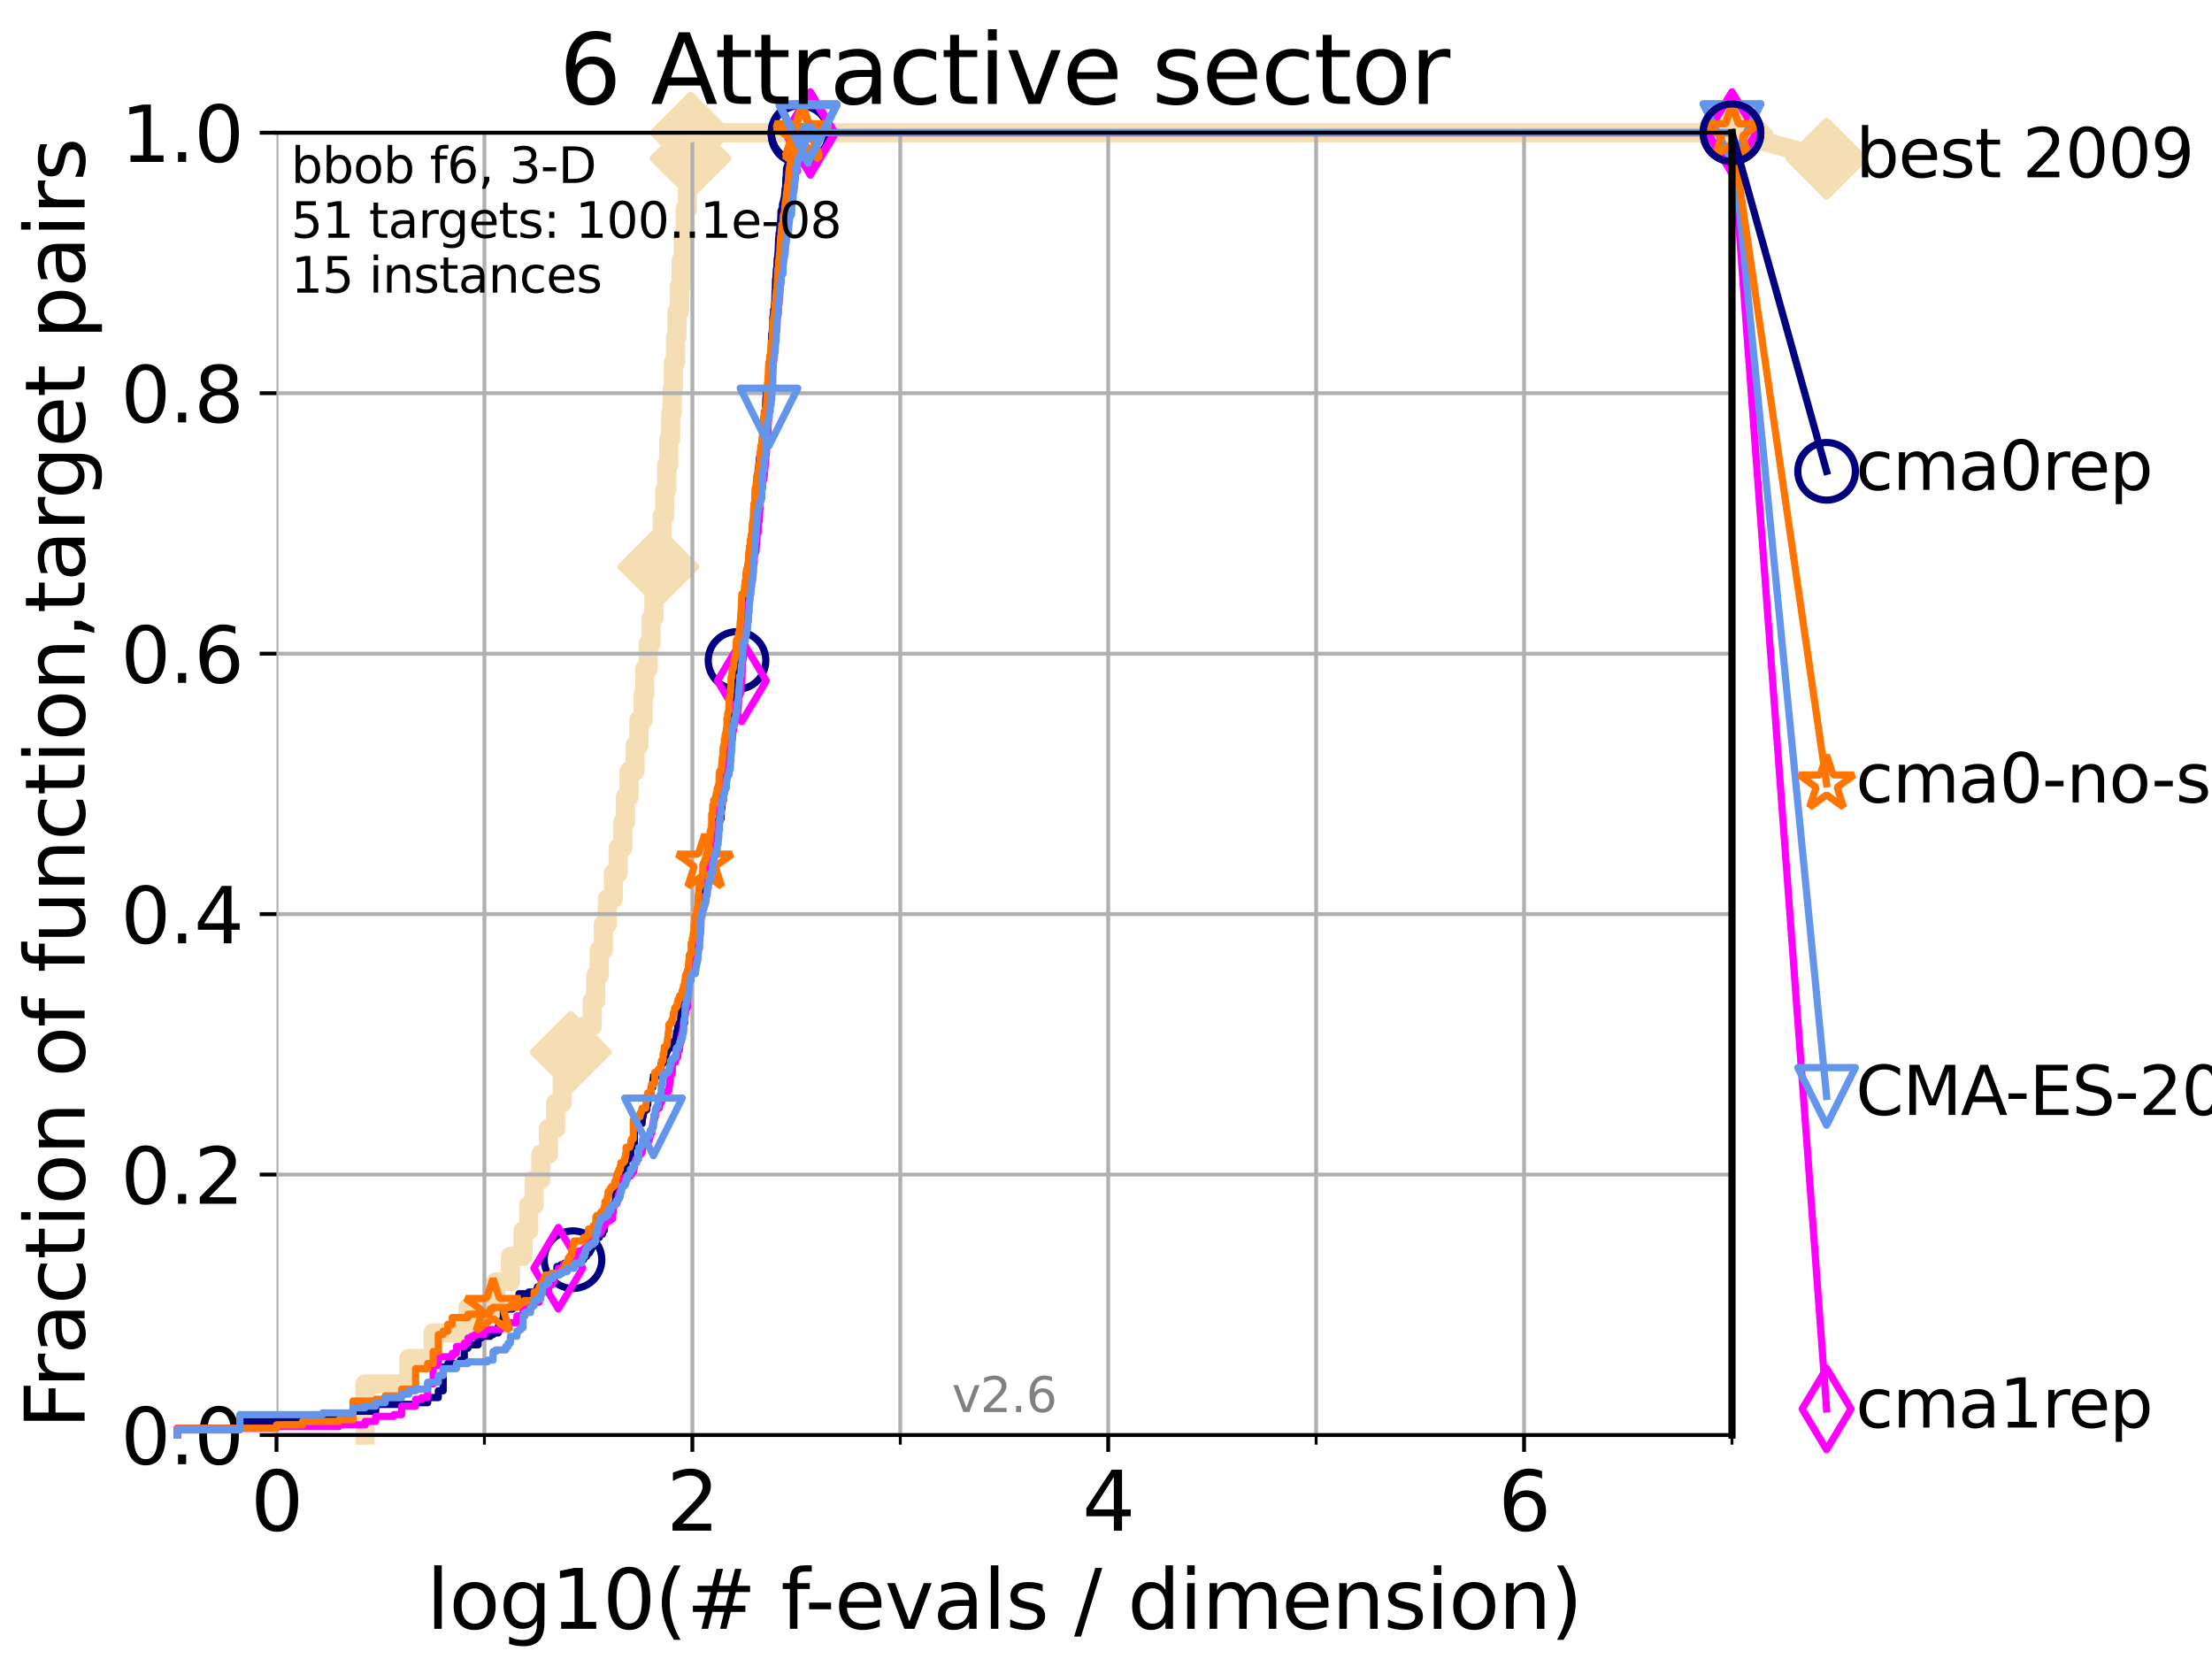 <?xml version="1.0" encoding="utf-8" standalone="no"?>
<!DOCTYPE svg PUBLIC "-//W3C//DTD SVG 1.1//EN"
  "http://www.w3.org/Graphics/SVG/1.1/DTD/svg11.dtd">
<svg xmlns:xlink="http://www.w3.org/1999/xlink" width="460.8pt" height="345.6pt" viewBox="0 0 460.8 345.6" xmlns="http://www.w3.org/2000/svg" version="1.1">
 <defs>
  <style type="text/css">*{stroke-linejoin: round; stroke-linecap: butt}</style>
 </defs>
 <g id="figure_1">
  <g id="patch_1">
   <path d="M 0 345.6 
L 460.8 345.6 
L 460.8 0 
L 0 0 
z
" style="fill: #ffffff"/>
  </g>
  <g id="axes_1">
   <g id="patch_2">
    <path d="M 57.6 298.944 
L 360.806 298.944 
L 360.806 27.648 
L 57.6 27.648 
z
" style="fill: #ffffff"/>
   </g>
   <g id="line2d_1">
    <path d="M 76.051 298.944 
L 76.051 288.305 
L 85.184 288.305 
L 85.184 282.985 
L 90.231 282.985 
L 90.231 277.666 
L 97.485 277.666 
L 97.485 272.346 
L 103.27 272.346 
L 103.27 267.027 
L 106.327 267.027 
L 106.327 261.707 
L 108.956 261.707 
L 108.956 256.388 
L 110.145 256.388 
L 110.145 251.068 
L 111.262 251.068 
L 111.262 245.749 
L 112.657 245.749 
L 112.657 240.429 
L 114.265 240.429 
L 114.265 235.11 
L 115.747 235.11 
L 115.747 229.79 
L 117.121 229.79 
L 117.121 224.471 
L 118.89 224.471 
L 118.89 219.151 
L 121.582 219.151 
L 121.582 213.832 
L 123.375 213.832 
L 123.375 208.512 
L 124.12 208.512 
L 124.12 203.192 
L 124.837 203.192 
L 124.837 197.873 
L 125.696 197.873 
L 125.696 192.553 
L 126.517 192.553 
L 126.517 187.234 
L 127.761 187.234 
L 127.761 181.914 
L 128.786 181.914 
L 128.786 176.595 
L 129.759 176.595 
L 129.759 171.275 
L 130.292 171.275 
L 130.292 165.956 
L 131.065 165.956 
L 131.065 160.636 
L 132.287 160.636 
L 132.287 155.317 
L 133.098 155.317 
L 133.098 149.997 
L 133.983 149.997 
L 133.983 144.678 
L 134.305 144.678 
L 134.305 139.358 
L 135.034 139.358 
L 135.034 134.039 
L 135.638 134.039 
L 135.638 128.719 
L 136.223 128.719 
L 136.223 123.4 
L 136.79 123.4 
L 136.79 118.08 
L 137.159 118.08 
L 137.159 112.76 
L 137.963 112.76 
L 137.963 107.441 
L 138.481 107.441 
L 138.481 102.121 
L 138.902 102.121 
L 138.902 96.802 
L 139.314 96.802 
L 139.314 91.482 
L 139.717 91.482 
L 139.717 86.163 
L 140.033 86.163 
L 140.033 80.843 
L 140.266 80.843 
L 140.266 75.524 
L 140.725 75.524 
L 140.725 70.204 
L 141.025 70.204 
L 141.025 64.885 
L 141.538 64.885 
L 141.538 59.565 
L 141.897 59.565 
L 141.897 54.246 
L 142.318 54.246 
L 142.318 48.926 
L 142.73 48.926 
L 142.73 43.607 
L 143.199 43.607 
L 143.199 38.287 
L 143.657 38.287 
L 143.657 32.968 
L 143.85 32.968 
L 143.85 27.648 
L 360.806 27.648 
" style="fill: none; stroke: #f5deb3; stroke-width: 4; stroke-linecap: square"/>
   </g>
   <g id="line2d_2">
    <defs>
     <path id="m44866ab66d" d="M -0 7.778 
L 7.778 0 
L 0 -7.778 
L -7.778 -0 
z
" style="stroke: #f5deb3; stroke-width: 1.5; stroke-linejoin: miter"/>
    </defs>
    <g>
     <use xlink:href="#m44866ab66d" x="118.89" y="219.151" style="fill: #f5deb3; stroke: #f5deb3; stroke-width: 1.5; stroke-linejoin: miter"/>
     <use xlink:href="#m44866ab66d" x="137.159" y="118.08" style="fill: #f5deb3; stroke: #f5deb3; stroke-width: 1.5; stroke-linejoin: miter"/>
     <use xlink:href="#m44866ab66d" x="143.85" y="32.968" style="fill: #f5deb3; stroke: #f5deb3; stroke-width: 1.5; stroke-linejoin: miter"/>
     <use xlink:href="#m44866ab66d" x="143.85" y="27.648" style="fill: #f5deb3; stroke: #f5deb3; stroke-width: 1.5; stroke-linejoin: miter"/>
     <use xlink:href="#m44866ab66d" x="360.806" y="27.648" style="fill: #f5deb3; stroke: #f5deb3; stroke-width: 1.5; stroke-linejoin: miter"/>
    </g>
   </g>
   <g id="line2d_3">
    <path style="fill: none; stroke: #f5deb3; stroke-width: 4; stroke-linecap: square"/>
    <g/>
   </g>
   <g id="line2d_4">
    <path d="M 360.806 27.648 
L 380.515 33.074 
" style="fill: none; stroke: #f5deb3; stroke-width: 4; stroke-linecap: square"/>
    <g>
     <use xlink:href="#m44866ab66d" x="360.806" y="27.648" style="fill: #f5deb3; stroke: #f5deb3; stroke-width: 1.5; stroke-linejoin: miter"/>
     <use xlink:href="#m44866ab66d" x="380.515" y="33.074" style="fill: #f5deb3; stroke: #f5deb3; stroke-width: 1.5; stroke-linejoin: miter"/>
    </g>
   </g>
   <g id="matplotlib.axis_1">
    <g id="xtick_1">
     <g id="line2d_5">
      <path d="M 57.6 298.944 
L 57.6 27.648 
" clip-path="url(#pfd62b9e272)" style="fill: none; stroke: #b0b0b0; stroke-width: 0.8; stroke-linecap: square"/>
     </g>
     <g id="line2d_6">
      <defs>
       <path id="m1a3ce8802e" d="M 0 0 
L 0 3.5 
" style="stroke: #000000; stroke-width: 0.8"/>
      </defs>
      <g>
       <use xlink:href="#m1a3ce8802e" x="57.6" y="298.944" style="stroke: #000000; stroke-width: 0.8"/>
      </g>
     </g>
     <g id="text_1">
      <!-- 0 -->
      <g transform="translate(52.192 318.861)scale(0.17 -0.17)">
       <defs>
        <path id="DejaVuSans-30" d="M 2034 4250 
Q 1547 4250 1301 3770 
Q 1056 3291 1056 2328 
Q 1056 1369 1301 889 
Q 1547 409 2034 409 
Q 2525 409 2770 889 
Q 3016 1369 3016 2328 
Q 3016 3291 2770 3770 
Q 2525 4250 2034 4250 
z
M 2034 4750 
Q 2819 4750 3233 4129 
Q 3647 3509 3647 2328 
Q 3647 1150 3233 529 
Q 2819 -91 2034 -91 
Q 1250 -91 836 529 
Q 422 1150 422 2328 
Q 422 3509 836 4129 
Q 1250 4750 2034 4750 
z
" transform="scale(0.016)"/>
       </defs>
       <use xlink:href="#DejaVuSans-30"/>
      </g>
     </g>
    </g>
    <g id="xtick_2">
     <g id="line2d_7">
      <path d="M 144.23 298.944 
L 144.23 27.648 
" clip-path="url(#pfd62b9e272)" style="fill: none; stroke: #b0b0b0; stroke-width: 0.8; stroke-linecap: square"/>
     </g>
     <g id="line2d_8">
      <g>
       <use xlink:href="#m1a3ce8802e" x="144.23" y="298.944" style="stroke: #000000; stroke-width: 0.8"/>
      </g>
     </g>
     <g id="text_2">
      <!-- 2 -->
      <g transform="translate(138.822 318.861)scale(0.17 -0.17)">
       <defs>
        <path id="DejaVuSans-32" d="M 1228 531 
L 3431 531 
L 3431 0 
L 469 0 
L 469 531 
Q 828 903 1448 1529 
Q 2069 2156 2228 2338 
Q 2531 2678 2651 2914 
Q 2772 3150 2772 3378 
Q 2772 3750 2511 3984 
Q 2250 4219 1831 4219 
Q 1534 4219 1204 4116 
Q 875 4013 500 3803 
L 500 4441 
Q 881 4594 1212 4672 
Q 1544 4750 1819 4750 
Q 2544 4750 2975 4387 
Q 3406 4025 3406 3419 
Q 3406 3131 3298 2873 
Q 3191 2616 2906 2266 
Q 2828 2175 2409 1742 
Q 1991 1309 1228 531 
z
" transform="scale(0.016)"/>
       </defs>
       <use xlink:href="#DejaVuSans-32"/>
      </g>
     </g>
    </g>
    <g id="xtick_3">
     <g id="line2d_9">
      <path d="M 230.861 298.944 
L 230.861 27.648 
" clip-path="url(#pfd62b9e272)" style="fill: none; stroke: #b0b0b0; stroke-width: 0.8; stroke-linecap: square"/>
     </g>
     <g id="line2d_10">
      <g>
       <use xlink:href="#m1a3ce8802e" x="230.861" y="298.944" style="stroke: #000000; stroke-width: 0.8"/>
      </g>
     </g>
     <g id="text_3">
      <!-- 4 -->
      <g transform="translate(225.453 318.861)scale(0.17 -0.17)">
       <defs>
        <path id="DejaVuSans-34" d="M 2419 4116 
L 825 1625 
L 2419 1625 
L 2419 4116 
z
M 2253 4666 
L 3047 4666 
L 3047 1625 
L 3713 1625 
L 3713 1100 
L 3047 1100 
L 3047 0 
L 2419 0 
L 2419 1100 
L 313 1100 
L 313 1709 
L 2253 4666 
z
" transform="scale(0.016)"/>
       </defs>
       <use xlink:href="#DejaVuSans-34"/>
      </g>
     </g>
    </g>
    <g id="xtick_4">
     <g id="line2d_11">
      <path d="M 317.491 298.944 
L 317.491 27.648 
" clip-path="url(#pfd62b9e272)" style="fill: none; stroke: #b0b0b0; stroke-width: 0.8; stroke-linecap: square"/>
     </g>
     <g id="line2d_12">
      <g>
       <use xlink:href="#m1a3ce8802e" x="317.491" y="298.944" style="stroke: #000000; stroke-width: 0.8"/>
      </g>
     </g>
     <g id="text_4">
      <!-- 6 -->
      <g transform="translate(312.083 318.861)scale(0.17 -0.17)">
       <defs>
        <path id="DejaVuSans-36" d="M 2113 2584 
Q 1688 2584 1439 2293 
Q 1191 2003 1191 1497 
Q 1191 994 1439 701 
Q 1688 409 2113 409 
Q 2538 409 2786 701 
Q 3034 994 3034 1497 
Q 3034 2003 2786 2293 
Q 2538 2584 2113 2584 
z
M 3366 4563 
L 3366 3988 
Q 3128 4100 2886 4159 
Q 2644 4219 2406 4219 
Q 1781 4219 1451 3797 
Q 1122 3375 1075 2522 
Q 1259 2794 1537 2939 
Q 1816 3084 2150 3084 
Q 2853 3084 3261 2657 
Q 3669 2231 3669 1497 
Q 3669 778 3244 343 
Q 2819 -91 2113 -91 
Q 1303 -91 875 529 
Q 447 1150 447 2328 
Q 447 3434 972 4092 
Q 1497 4750 2381 4750 
Q 2619 4750 2861 4703 
Q 3103 4656 3366 4563 
z
" transform="scale(0.016)"/>
       </defs>
       <use xlink:href="#DejaVuSans-36"/>
      </g>
     </g>
    </g>
    <g id="xtick_5">
     <g id="line2d_13">
      <path d="M 100.915 298.944 
L 100.915 27.648 
" clip-path="url(#pfd62b9e272)" style="fill: none; stroke: #b0b0b0; stroke-width: 0.8; stroke-linecap: square"/>
     </g>
     <g id="line2d_14">
      <defs>
       <path id="m58ab8fdb3d" d="M 0 0 
L 0 2 
" style="stroke: #000000; stroke-width: 0.6"/>
      </defs>
      <g>
       <use xlink:href="#m58ab8fdb3d" x="100.915" y="298.944" style="stroke: #000000; stroke-width: 0.6"/>
      </g>
     </g>
    </g>
    <g id="xtick_6">
     <g id="line2d_15">
      <path d="M 187.546 298.944 
L 187.546 27.648 
" clip-path="url(#pfd62b9e272)" style="fill: none; stroke: #b0b0b0; stroke-width: 0.8; stroke-linecap: square"/>
     </g>
     <g id="line2d_16">
      <g>
       <use xlink:href="#m58ab8fdb3d" x="187.546" y="298.944" style="stroke: #000000; stroke-width: 0.6"/>
      </g>
     </g>
    </g>
    <g id="xtick_7">
     <g id="line2d_17">
      <path d="M 274.176 298.944 
L 274.176 27.648 
" clip-path="url(#pfd62b9e272)" style="fill: none; stroke: #b0b0b0; stroke-width: 0.8; stroke-linecap: square"/>
     </g>
     <g id="line2d_18">
      <g>
       <use xlink:href="#m58ab8fdb3d" x="274.176" y="298.944" style="stroke: #000000; stroke-width: 0.6"/>
      </g>
     </g>
    </g>
    <g id="xtick_8">
     <g id="line2d_19">
      <path d="M 360.806 298.944 
L 360.806 27.648 
" clip-path="url(#pfd62b9e272)" style="fill: none; stroke: #b0b0b0; stroke-width: 0.8; stroke-linecap: square"/>
     </g>
     <g id="line2d_20">
      <g>
       <use xlink:href="#m58ab8fdb3d" x="360.806" y="298.944" style="stroke: #000000; stroke-width: 0.6"/>
      </g>
     </g>
    </g>
    <g id="text_5">
     <!-- log10(# f-evals / dimension) -->
     <g transform="translate(88.823 339.314)scale(0.17 -0.17)">
      <defs>
       <path id="DejaVuSans-6c" d="M 603 4863 
L 1178 4863 
L 1178 0 
L 603 0 
L 603 4863 
z
" transform="scale(0.016)"/>
       <path id="DejaVuSans-6f" d="M 1959 3097 
Q 1497 3097 1228 2736 
Q 959 2375 959 1747 
Q 959 1119 1226 758 
Q 1494 397 1959 397 
Q 2419 397 2687 759 
Q 2956 1122 2956 1747 
Q 2956 2369 2687 2733 
Q 2419 3097 1959 3097 
z
M 1959 3584 
Q 2709 3584 3137 3096 
Q 3566 2609 3566 1747 
Q 3566 888 3137 398 
Q 2709 -91 1959 -91 
Q 1206 -91 779 398 
Q 353 888 353 1747 
Q 353 2609 779 3096 
Q 1206 3584 1959 3584 
z
" transform="scale(0.016)"/>
       <path id="DejaVuSans-67" d="M 2906 1791 
Q 2906 2416 2648 2759 
Q 2391 3103 1925 3103 
Q 1463 3103 1205 2759 
Q 947 2416 947 1791 
Q 947 1169 1205 825 
Q 1463 481 1925 481 
Q 2391 481 2648 825 
Q 2906 1169 2906 1791 
z
M 3481 434 
Q 3481 -459 3084 -895 
Q 2688 -1331 1869 -1331 
Q 1566 -1331 1297 -1286 
Q 1028 -1241 775 -1147 
L 775 -588 
Q 1028 -725 1275 -790 
Q 1522 -856 1778 -856 
Q 2344 -856 2625 -561 
Q 2906 -266 2906 331 
L 2906 616 
Q 2728 306 2450 153 
Q 2172 0 1784 0 
Q 1141 0 747 490 
Q 353 981 353 1791 
Q 353 2603 747 3093 
Q 1141 3584 1784 3584 
Q 2172 3584 2450 3431 
Q 2728 3278 2906 2969 
L 2906 3500 
L 3481 3500 
L 3481 434 
z
" transform="scale(0.016)"/>
       <path id="DejaVuSans-31" d="M 794 531 
L 1825 531 
L 1825 4091 
L 703 3866 
L 703 4441 
L 1819 4666 
L 2450 4666 
L 2450 531 
L 3481 531 
L 3481 0 
L 794 0 
L 794 531 
z
" transform="scale(0.016)"/>
       <path id="DejaVuSans-28" d="M 1984 4856 
Q 1566 4138 1362 3434 
Q 1159 2731 1159 2009 
Q 1159 1288 1364 580 
Q 1569 -128 1984 -844 
L 1484 -844 
Q 1016 -109 783 600 
Q 550 1309 550 2009 
Q 550 2706 781 3412 
Q 1013 4119 1484 4856 
L 1984 4856 
z
" transform="scale(0.016)"/>
       <path id="DejaVuSans-23" d="M 3272 2816 
L 2363 2816 
L 2100 1772 
L 3016 1772 
L 3272 2816 
z
M 2803 4594 
L 2478 3297 
L 3391 3297 
L 3719 4594 
L 4219 4594 
L 3897 3297 
L 4872 3297 
L 4872 2816 
L 3775 2816 
L 3519 1772 
L 4513 1772 
L 4513 1294 
L 3397 1294 
L 3072 0 
L 2572 0 
L 2894 1294 
L 1978 1294 
L 1656 0 
L 1153 0 
L 1478 1294 
L 494 1294 
L 494 1772 
L 1594 1772 
L 1856 2816 
L 850 2816 
L 850 3297 
L 1978 3297 
L 2297 4594 
L 2803 4594 
z
" transform="scale(0.016)"/>
       <path id="DejaVuSans-20" transform="scale(0.016)"/>
       <path id="DejaVuSans-66" d="M 2375 4863 
L 2375 4384 
L 1825 4384 
Q 1516 4384 1395 4259 
Q 1275 4134 1275 3809 
L 1275 3500 
L 2222 3500 
L 2222 3053 
L 1275 3053 
L 1275 0 
L 697 0 
L 697 3053 
L 147 3053 
L 147 3500 
L 697 3500 
L 697 3744 
Q 697 4328 969 4595 
Q 1241 4863 1831 4863 
L 2375 4863 
z
" transform="scale(0.016)"/>
       <path id="DejaVuSans-2d" d="M 313 2009 
L 1997 2009 
L 1997 1497 
L 313 1497 
L 313 2009 
z
" transform="scale(0.016)"/>
       <path id="DejaVuSans-65" d="M 3597 1894 
L 3597 1613 
L 953 1613 
Q 991 1019 1311 708 
Q 1631 397 2203 397 
Q 2534 397 2845 478 
Q 3156 559 3463 722 
L 3463 178 
Q 3153 47 2828 -22 
Q 2503 -91 2169 -91 
Q 1331 -91 842 396 
Q 353 884 353 1716 
Q 353 2575 817 3079 
Q 1281 3584 2069 3584 
Q 2775 3584 3186 3129 
Q 3597 2675 3597 1894 
z
M 3022 2063 
Q 3016 2534 2758 2815 
Q 2500 3097 2075 3097 
Q 1594 3097 1305 2825 
Q 1016 2553 972 2059 
L 3022 2063 
z
" transform="scale(0.016)"/>
       <path id="DejaVuSans-76" d="M 191 3500 
L 800 3500 
L 1894 563 
L 2988 3500 
L 3597 3500 
L 2284 0 
L 1503 0 
L 191 3500 
z
" transform="scale(0.016)"/>
       <path id="DejaVuSans-61" d="M 2194 1759 
Q 1497 1759 1228 1600 
Q 959 1441 959 1056 
Q 959 750 1161 570 
Q 1363 391 1709 391 
Q 2188 391 2477 730 
Q 2766 1069 2766 1631 
L 2766 1759 
L 2194 1759 
z
M 3341 1997 
L 3341 0 
L 2766 0 
L 2766 531 
Q 2569 213 2275 61 
Q 1981 -91 1556 -91 
Q 1019 -91 701 211 
Q 384 513 384 1019 
Q 384 1609 779 1909 
Q 1175 2209 1959 2209 
L 2766 2209 
L 2766 2266 
Q 2766 2663 2505 2880 
Q 2244 3097 1772 3097 
Q 1472 3097 1187 3025 
Q 903 2953 641 2809 
L 641 3341 
Q 956 3463 1253 3523 
Q 1550 3584 1831 3584 
Q 2591 3584 2966 3190 
Q 3341 2797 3341 1997 
z
" transform="scale(0.016)"/>
       <path id="DejaVuSans-73" d="M 2834 3397 
L 2834 2853 
Q 2591 2978 2328 3040 
Q 2066 3103 1784 3103 
Q 1356 3103 1142 2972 
Q 928 2841 928 2578 
Q 928 2378 1081 2264 
Q 1234 2150 1697 2047 
L 1894 2003 
Q 2506 1872 2764 1633 
Q 3022 1394 3022 966 
Q 3022 478 2636 193 
Q 2250 -91 1575 -91 
Q 1294 -91 989 -36 
Q 684 19 347 128 
L 347 722 
Q 666 556 975 473 
Q 1284 391 1588 391 
Q 1994 391 2212 530 
Q 2431 669 2431 922 
Q 2431 1156 2273 1281 
Q 2116 1406 1581 1522 
L 1381 1569 
Q 847 1681 609 1914 
Q 372 2147 372 2553 
Q 372 3047 722 3315 
Q 1072 3584 1716 3584 
Q 2034 3584 2315 3537 
Q 2597 3491 2834 3397 
z
" transform="scale(0.016)"/>
       <path id="DejaVuSans-2f" d="M 1625 4666 
L 2156 4666 
L 531 -594 
L 0 -594 
L 1625 4666 
z
" transform="scale(0.016)"/>
       <path id="DejaVuSans-64" d="M 2906 2969 
L 2906 4863 
L 3481 4863 
L 3481 0 
L 2906 0 
L 2906 525 
Q 2725 213 2448 61 
Q 2172 -91 1784 -91 
Q 1150 -91 751 415 
Q 353 922 353 1747 
Q 353 2572 751 3078 
Q 1150 3584 1784 3584 
Q 2172 3584 2448 3432 
Q 2725 3281 2906 2969 
z
M 947 1747 
Q 947 1113 1208 752 
Q 1469 391 1925 391 
Q 2381 391 2643 752 
Q 2906 1113 2906 1747 
Q 2906 2381 2643 2742 
Q 2381 3103 1925 3103 
Q 1469 3103 1208 2742 
Q 947 2381 947 1747 
z
" transform="scale(0.016)"/>
       <path id="DejaVuSans-69" d="M 603 3500 
L 1178 3500 
L 1178 0 
L 603 0 
L 603 3500 
z
M 603 4863 
L 1178 4863 
L 1178 4134 
L 603 4134 
L 603 4863 
z
" transform="scale(0.016)"/>
       <path id="DejaVuSans-6d" d="M 3328 2828 
Q 3544 3216 3844 3400 
Q 4144 3584 4550 3584 
Q 5097 3584 5394 3201 
Q 5691 2819 5691 2113 
L 5691 0 
L 5113 0 
L 5113 2094 
Q 5113 2597 4934 2840 
Q 4756 3084 4391 3084 
Q 3944 3084 3684 2787 
Q 3425 2491 3425 1978 
L 3425 0 
L 2847 0 
L 2847 2094 
Q 2847 2600 2669 2842 
Q 2491 3084 2119 3084 
Q 1678 3084 1418 2786 
Q 1159 2488 1159 1978 
L 1159 0 
L 581 0 
L 581 3500 
L 1159 3500 
L 1159 2956 
Q 1356 3278 1631 3431 
Q 1906 3584 2284 3584 
Q 2666 3584 2933 3390 
Q 3200 3197 3328 2828 
z
" transform="scale(0.016)"/>
       <path id="DejaVuSans-6e" d="M 3513 2113 
L 3513 0 
L 2938 0 
L 2938 2094 
Q 2938 2591 2744 2837 
Q 2550 3084 2163 3084 
Q 1697 3084 1428 2787 
Q 1159 2491 1159 1978 
L 1159 0 
L 581 0 
L 581 3500 
L 1159 3500 
L 1159 2956 
Q 1366 3272 1645 3428 
Q 1925 3584 2291 3584 
Q 2894 3584 3203 3211 
Q 3513 2838 3513 2113 
z
" transform="scale(0.016)"/>
       <path id="DejaVuSans-29" d="M 513 4856 
L 1013 4856 
Q 1481 4119 1714 3412 
Q 1947 2706 1947 2009 
Q 1947 1309 1714 600 
Q 1481 -109 1013 -844 
L 513 -844 
Q 928 -128 1133 580 
Q 1338 1288 1338 2009 
Q 1338 2731 1133 3434 
Q 928 4138 513 4856 
z
" transform="scale(0.016)"/>
      </defs>
      <use xlink:href="#DejaVuSans-6c"/>
      <use xlink:href="#DejaVuSans-6f" x="27.783"/>
      <use xlink:href="#DejaVuSans-67" x="88.965"/>
      <use xlink:href="#DejaVuSans-31" x="152.441"/>
      <use xlink:href="#DejaVuSans-30" x="216.064"/>
      <use xlink:href="#DejaVuSans-28" x="279.688"/>
      <use xlink:href="#DejaVuSans-23" x="318.701"/>
      <use xlink:href="#DejaVuSans-20" x="402.49"/>
      <use xlink:href="#DejaVuSans-66" x="434.277"/>
      <use xlink:href="#DejaVuSans-2d" x="463.982"/>
      <use xlink:href="#DejaVuSans-65" x="500.066"/>
      <use xlink:href="#DejaVuSans-76" x="561.59"/>
      <use xlink:href="#DejaVuSans-61" x="620.77"/>
      <use xlink:href="#DejaVuSans-6c" x="682.049"/>
      <use xlink:href="#DejaVuSans-73" x="709.832"/>
      <use xlink:href="#DejaVuSans-20" x="761.932"/>
      <use xlink:href="#DejaVuSans-2f" x="793.719"/>
      <use xlink:href="#DejaVuSans-20" x="827.41"/>
      <use xlink:href="#DejaVuSans-64" x="859.197"/>
      <use xlink:href="#DejaVuSans-69" x="922.674"/>
      <use xlink:href="#DejaVuSans-6d" x="950.457"/>
      <use xlink:href="#DejaVuSans-65" x="1047.869"/>
      <use xlink:href="#DejaVuSans-6e" x="1109.393"/>
      <use xlink:href="#DejaVuSans-73" x="1172.771"/>
      <use xlink:href="#DejaVuSans-69" x="1224.871"/>
      <use xlink:href="#DejaVuSans-6f" x="1252.654"/>
      <use xlink:href="#DejaVuSans-6e" x="1313.836"/>
      <use xlink:href="#DejaVuSans-29" x="1377.215"/>
     </g>
    </g>
   </g>
   <g id="matplotlib.axis_2">
    <g id="ytick_1">
     <g id="line2d_21">
      <path d="M 57.6 298.944 
L 360.806 298.944 
" clip-path="url(#pfd62b9e272)" style="fill: none; stroke: #b0b0b0; stroke-width: 0.8; stroke-linecap: square"/>
     </g>
     <g id="line2d_22">
      <defs>
       <path id="m615607a890" d="M 0 0 
L -3.5 0 
" style="stroke: #000000; stroke-width: 0.8"/>
      </defs>
      <g>
       <use xlink:href="#m615607a890" x="57.6" y="298.944" style="stroke: #000000; stroke-width: 0.8"/>
      </g>
     </g>
     <g id="text_6">
      <!-- 0.0 -->
      <g transform="translate(25.155 305.023)scale(0.16 -0.16)">
       <defs>
        <path id="DejaVuSans-2e" d="M 684 794 
L 1344 794 
L 1344 0 
L 684 0 
L 684 794 
z
" transform="scale(0.016)"/>
       </defs>
       <use xlink:href="#DejaVuSans-30"/>
       <use xlink:href="#DejaVuSans-2e" x="63.623"/>
       <use xlink:href="#DejaVuSans-30" x="95.41"/>
      </g>
     </g>
    </g>
    <g id="ytick_2">
     <g id="line2d_23">
      <path d="M 57.6 244.685 
L 360.806 244.685 
" clip-path="url(#pfd62b9e272)" style="fill: none; stroke: #b0b0b0; stroke-width: 0.8; stroke-linecap: square"/>
     </g>
     <g id="line2d_24">
      <g>
       <use xlink:href="#m615607a890" x="57.6" y="244.685" style="stroke: #000000; stroke-width: 0.8"/>
      </g>
     </g>
     <g id="text_7">
      <!-- 0.2 -->
      <g transform="translate(25.155 250.764)scale(0.16 -0.16)">
       <use xlink:href="#DejaVuSans-30"/>
       <use xlink:href="#DejaVuSans-2e" x="63.623"/>
       <use xlink:href="#DejaVuSans-32" x="95.41"/>
      </g>
     </g>
    </g>
    <g id="ytick_3">
     <g id="line2d_25">
      <path d="M 57.6 190.426 
L 360.806 190.426 
" clip-path="url(#pfd62b9e272)" style="fill: none; stroke: #b0b0b0; stroke-width: 0.8; stroke-linecap: square"/>
     </g>
     <g id="line2d_26">
      <g>
       <use xlink:href="#m615607a890" x="57.6" y="190.426" style="stroke: #000000; stroke-width: 0.8"/>
      </g>
     </g>
     <g id="text_8">
      <!-- 0.4 -->
      <g transform="translate(25.155 196.504)scale(0.16 -0.16)">
       <use xlink:href="#DejaVuSans-30"/>
       <use xlink:href="#DejaVuSans-2e" x="63.623"/>
       <use xlink:href="#DejaVuSans-34" x="95.41"/>
      </g>
     </g>
    </g>
    <g id="ytick_4">
     <g id="line2d_27">
      <path d="M 57.6 136.166 
L 360.806 136.166 
" clip-path="url(#pfd62b9e272)" style="fill: none; stroke: #b0b0b0; stroke-width: 0.8; stroke-linecap: square"/>
     </g>
     <g id="line2d_28">
      <g>
       <use xlink:href="#m615607a890" x="57.6" y="136.166" style="stroke: #000000; stroke-width: 0.8"/>
      </g>
     </g>
     <g id="text_9">
      <!-- 0.6 -->
      <g transform="translate(25.155 142.245)scale(0.16 -0.16)">
       <use xlink:href="#DejaVuSans-30"/>
       <use xlink:href="#DejaVuSans-2e" x="63.623"/>
       <use xlink:href="#DejaVuSans-36" x="95.41"/>
      </g>
     </g>
    </g>
    <g id="ytick_5">
     <g id="line2d_29">
      <path d="M 57.6 81.907 
L 360.806 81.907 
" clip-path="url(#pfd62b9e272)" style="fill: none; stroke: #b0b0b0; stroke-width: 0.8; stroke-linecap: square"/>
     </g>
     <g id="line2d_30">
      <g>
       <use xlink:href="#m615607a890" x="57.6" y="81.907" style="stroke: #000000; stroke-width: 0.8"/>
      </g>
     </g>
     <g id="text_10">
      <!-- 0.8 -->
      <g transform="translate(25.155 87.986)scale(0.16 -0.16)">
       <defs>
        <path id="DejaVuSans-38" d="M 2034 2216 
Q 1584 2216 1326 1975 
Q 1069 1734 1069 1313 
Q 1069 891 1326 650 
Q 1584 409 2034 409 
Q 2484 409 2743 651 
Q 3003 894 3003 1313 
Q 3003 1734 2745 1975 
Q 2488 2216 2034 2216 
z
M 1403 2484 
Q 997 2584 770 2862 
Q 544 3141 544 3541 
Q 544 4100 942 4425 
Q 1341 4750 2034 4750 
Q 2731 4750 3128 4425 
Q 3525 4100 3525 3541 
Q 3525 3141 3298 2862 
Q 3072 2584 2669 2484 
Q 3125 2378 3379 2068 
Q 3634 1759 3634 1313 
Q 3634 634 3220 271 
Q 2806 -91 2034 -91 
Q 1263 -91 848 271 
Q 434 634 434 1313 
Q 434 1759 690 2068 
Q 947 2378 1403 2484 
z
M 1172 3481 
Q 1172 3119 1398 2916 
Q 1625 2713 2034 2713 
Q 2441 2713 2670 2916 
Q 2900 3119 2900 3481 
Q 2900 3844 2670 4047 
Q 2441 4250 2034 4250 
Q 1625 4250 1398 4047 
Q 1172 3844 1172 3481 
z
" transform="scale(0.016)"/>
       </defs>
       <use xlink:href="#DejaVuSans-30"/>
       <use xlink:href="#DejaVuSans-2e" x="63.623"/>
       <use xlink:href="#DejaVuSans-38" x="95.41"/>
      </g>
     </g>
    </g>
    <g id="ytick_6">
     <g id="line2d_31">
      <path d="M 57.6 27.648 
L 360.806 27.648 
" clip-path="url(#pfd62b9e272)" style="fill: none; stroke: #b0b0b0; stroke-width: 0.8; stroke-linecap: square"/>
     </g>
     <g id="line2d_32">
      <g>
       <use xlink:href="#m615607a890" x="57.6" y="27.648" style="stroke: #000000; stroke-width: 0.8"/>
      </g>
     </g>
     <g id="text_11">
      <!-- 1.0 -->
      <g transform="translate(25.155 33.727)scale(0.16 -0.16)">
       <use xlink:href="#DejaVuSans-31"/>
       <use xlink:href="#DejaVuSans-2e" x="63.623"/>
       <use xlink:href="#DejaVuSans-30" x="95.41"/>
      </g>
     </g>
    </g>
    <g id="text_12">
     <!-- Fraction of function,target pairs -->
     <g transform="translate(17.62 297.681)rotate(-90)scale(0.17 -0.17)">
      <defs>
       <path id="DejaVuSans-46" d="M 628 4666 
L 3309 4666 
L 3309 4134 
L 1259 4134 
L 1259 2759 
L 3109 2759 
L 3109 2228 
L 1259 2228 
L 1259 0 
L 628 0 
L 628 4666 
z
" transform="scale(0.016)"/>
       <path id="DejaVuSans-72" d="M 2631 2963 
Q 2534 3019 2420 3045 
Q 2306 3072 2169 3072 
Q 1681 3072 1420 2755 
Q 1159 2438 1159 1844 
L 1159 0 
L 581 0 
L 581 3500 
L 1159 3500 
L 1159 2956 
Q 1341 3275 1631 3429 
Q 1922 3584 2338 3584 
Q 2397 3584 2469 3576 
Q 2541 3569 2628 3553 
L 2631 2963 
z
" transform="scale(0.016)"/>
       <path id="DejaVuSans-63" d="M 3122 3366 
L 3122 2828 
Q 2878 2963 2633 3030 
Q 2388 3097 2138 3097 
Q 1578 3097 1268 2742 
Q 959 2388 959 1747 
Q 959 1106 1268 751 
Q 1578 397 2138 397 
Q 2388 397 2633 464 
Q 2878 531 3122 666 
L 3122 134 
Q 2881 22 2623 -34 
Q 2366 -91 2075 -91 
Q 1284 -91 818 406 
Q 353 903 353 1747 
Q 353 2603 823 3093 
Q 1294 3584 2113 3584 
Q 2378 3584 2631 3529 
Q 2884 3475 3122 3366 
z
" transform="scale(0.016)"/>
       <path id="DejaVuSans-74" d="M 1172 4494 
L 1172 3500 
L 2356 3500 
L 2356 3053 
L 1172 3053 
L 1172 1153 
Q 1172 725 1289 603 
Q 1406 481 1766 481 
L 2356 481 
L 2356 0 
L 1766 0 
Q 1100 0 847 248 
Q 594 497 594 1153 
L 594 3053 
L 172 3053 
L 172 3500 
L 594 3500 
L 594 4494 
L 1172 4494 
z
" transform="scale(0.016)"/>
       <path id="DejaVuSans-75" d="M 544 1381 
L 544 3500 
L 1119 3500 
L 1119 1403 
Q 1119 906 1312 657 
Q 1506 409 1894 409 
Q 2359 409 2629 706 
Q 2900 1003 2900 1516 
L 2900 3500 
L 3475 3500 
L 3475 0 
L 2900 0 
L 2900 538 
Q 2691 219 2414 64 
Q 2138 -91 1772 -91 
Q 1169 -91 856 284 
Q 544 659 544 1381 
z
M 1991 3584 
L 1991 3584 
z
" transform="scale(0.016)"/>
       <path id="DejaVuSans-2c" d="M 750 794 
L 1409 794 
L 1409 256 
L 897 -744 
L 494 -744 
L 750 256 
L 750 794 
z
" transform="scale(0.016)"/>
       <path id="DejaVuSans-70" d="M 1159 525 
L 1159 -1331 
L 581 -1331 
L 581 3500 
L 1159 3500 
L 1159 2969 
Q 1341 3281 1617 3432 
Q 1894 3584 2278 3584 
Q 2916 3584 3314 3078 
Q 3713 2572 3713 1747 
Q 3713 922 3314 415 
Q 2916 -91 2278 -91 
Q 1894 -91 1617 61 
Q 1341 213 1159 525 
z
M 3116 1747 
Q 3116 2381 2855 2742 
Q 2594 3103 2138 3103 
Q 1681 3103 1420 2742 
Q 1159 2381 1159 1747 
Q 1159 1113 1420 752 
Q 1681 391 2138 391 
Q 2594 391 2855 752 
Q 3116 1113 3116 1747 
z
" transform="scale(0.016)"/>
      </defs>
      <use xlink:href="#DejaVuSans-46"/>
      <use xlink:href="#DejaVuSans-72" x="50.27"/>
      <use xlink:href="#DejaVuSans-61" x="91.383"/>
      <use xlink:href="#DejaVuSans-63" x="152.662"/>
      <use xlink:href="#DejaVuSans-74" x="207.643"/>
      <use xlink:href="#DejaVuSans-69" x="246.852"/>
      <use xlink:href="#DejaVuSans-6f" x="274.635"/>
      <use xlink:href="#DejaVuSans-6e" x="335.816"/>
      <use xlink:href="#DejaVuSans-20" x="399.195"/>
      <use xlink:href="#DejaVuSans-6f" x="430.982"/>
      <use xlink:href="#DejaVuSans-66" x="492.164"/>
      <use xlink:href="#DejaVuSans-20" x="527.369"/>
      <use xlink:href="#DejaVuSans-66" x="559.156"/>
      <use xlink:href="#DejaVuSans-75" x="594.361"/>
      <use xlink:href="#DejaVuSans-6e" x="657.74"/>
      <use xlink:href="#DejaVuSans-63" x="721.119"/>
      <use xlink:href="#DejaVuSans-74" x="776.1"/>
      <use xlink:href="#DejaVuSans-69" x="815.309"/>
      <use xlink:href="#DejaVuSans-6f" x="843.092"/>
      <use xlink:href="#DejaVuSans-6e" x="904.273"/>
      <use xlink:href="#DejaVuSans-2c" x="967.652"/>
      <use xlink:href="#DejaVuSans-74" x="999.439"/>
      <use xlink:href="#DejaVuSans-61" x="1038.648"/>
      <use xlink:href="#DejaVuSans-72" x="1099.928"/>
      <use xlink:href="#DejaVuSans-67" x="1139.291"/>
      <use xlink:href="#DejaVuSans-65" x="1202.768"/>
      <use xlink:href="#DejaVuSans-74" x="1264.291"/>
      <use xlink:href="#DejaVuSans-20" x="1303.5"/>
      <use xlink:href="#DejaVuSans-70" x="1335.287"/>
      <use xlink:href="#DejaVuSans-61" x="1398.764"/>
      <use xlink:href="#DejaVuSans-69" x="1460.043"/>
      <use xlink:href="#DejaVuSans-72" x="1487.826"/>
      <use xlink:href="#DejaVuSans-73" x="1528.939"/>
     </g>
    </g>
   </g>
   <g id="line2d_33">
    <defs>
     <path id="m257efef018" d="M 0 1.5 
C 0.398 1.5 0.779 1.342 1.061 1.061 
C 1.342 0.779 1.5 0.398 1.5 0 
C 1.5 -0.398 1.342 -0.779 1.061 -1.061 
C 0.779 -1.342 0.398 -1.5 0 -1.5 
C -0.398 -1.5 -0.779 -1.342 -1.061 -1.061 
C -1.342 -0.779 -1.5 -0.398 -1.5 0 
C -1.5 0.398 -1.342 0.779 -1.061 1.061 
C -0.779 1.342 -0.398 1.5 0 1.5 
z
" style="stroke: #f5deb3"/>
    </defs>
    <g>
     <use xlink:href="#m257efef018" x="143.85" y="27.648" style="fill: #f5deb3; stroke: #f5deb3"/>
     <use xlink:href="#m257efef018" x="143.85" y="27.648" style="fill: #f5deb3; stroke: #f5deb3"/>
    </g>
   </g>
   <g id="line2d_34">
    <defs>
     <path id="mbe35aac579" d="M 0 1.5 
C 0.398 1.5 0.779 1.342 1.061 1.061 
C 1.342 0.779 1.5 0.398 1.5 0 
C 1.5 -0.398 1.342 -0.779 1.061 -1.061 
C 0.779 -1.342 0.398 -1.5 0 -1.5 
C -0.398 -1.5 -0.779 -1.342 -1.061 -1.061 
C -1.342 -0.779 -1.5 -0.398 -1.5 0 
C -1.5 0.398 -1.342 0.779 -1.061 1.061 
C -0.779 1.342 -0.398 1.5 0 1.5 
z
" style="stroke: #000080"/>
    </defs>
    <g>
     <use xlink:href="#mbe35aac579" x="166.671" y="27.648" style="fill: #000080; stroke: #000080"/>
     <use xlink:href="#mbe35aac579" x="166.671" y="27.648" style="fill: #000080; stroke: #000080"/>
    </g>
   </g>
   <g id="line2d_35">
    <path d="M 36.933 298.944 
L 36.933 297.525 
L 49.973 297.525 
L 49.973 296.107 
L 57.6 296.107 
L 57.6 295.398 
L 67.209 295.398 
L 67.209 294.688 
L 73.539 294.688 
L 73.539 293.979 
L 78.267 293.979 
L 78.267 292.561 
L 86.578 292.561 
L 86.578 292.206 
L 89.09 292.206 
L 89.09 291.142 
L 91.306 291.142 
L 91.306 289.723 
L 92.323 289.723 
L 92.323 284.759 
L 93.288 284.759 
L 93.288 284.049 
L 95.917 284.049 
L 95.917 283.34 
L 96.718 283.34 
L 96.718 280.858 
L 97.485 280.858 
L 97.485 280.148 
L 99.617 280.148 
L 99.617 278.73 
L 100.277 278.73 
L 100.277 278.375 
L 102.129 278.375 
L 102.129 278.021 
L 102.708 278.021 
L 102.708 277.666 
L 103.815 277.666 
L 103.815 276.247 
L 104.345 276.247 
L 104.345 275.183 
L 104.86 275.183 
L 104.86 273.056 
L 105.362 273.056 
L 105.362 272.701 
L 106.791 272.701 
L 106.791 271.992 
L 107.687 271.992 
L 107.687 270.573 
L 108.12 270.573 
L 108.12 269.509 
L 110.145 269.509 
L 110.145 269.155 
L 111.621 269.155 
L 111.621 268.8 
L 111.972 268.8 
L 111.972 268.091 
L 113.317 268.091 
L 113.317 267.381 
L 113.954 267.381 
L 113.954 265.963 
L 114.571 265.963 
L 114.571 265.608 
L 115.46 265.608 
L 115.46 265.254 
L 116.03 265.254 
L 116.03 263.835 
L 116.854 263.835 
L 116.854 263.48 
L 117.644 263.48 
L 117.644 263.126 
L 119.366 263.126 
L 119.366 262.417 
L 121.582 262.417 
L 121.582 261.707 
L 122.199 261.707 
L 122.199 261.353 
L 122.4 261.353 
L 122.4 260.998 
L 122.796 260.998 
L 122.796 260.643 
L 122.991 260.643 
L 122.991 260.289 
L 123.184 260.289 
L 123.184 259.934 
L 123.375 259.934 
L 123.375 259.579 
L 123.751 259.579 
L 123.751 258.87 
L 124.12 258.87 
L 124.12 257.806 
L 124.837 257.806 
L 124.837 257.452 
L 125.012 257.452 
L 125.012 257.097 
L 125.527 257.097 
L 125.527 256.388 
L 125.863 256.388 
L 125.863 254.615 
L 126.029 254.615 
L 126.029 253.196 
L 126.356 253.196 
L 126.356 252.841 
L 126.994 252.841 
L 126.994 251.423 
L 127.61 251.423 
L 127.61 251.068 
L 127.911 251.068 
L 127.911 250.714 
L 128.208 250.714 
L 128.208 248.231 
L 128.499 248.231 
L 128.499 247.877 
L 128.786 247.877 
L 128.786 247.167 
L 129.069 247.167 
L 129.069 246.813 
L 129.348 246.813 
L 129.348 246.458 
L 129.486 246.458 
L 129.486 245.394 
L 129.893 245.394 
L 129.893 245.039 
L 130.027 245.039 
L 130.027 243.621 
L 130.292 243.621 
L 130.292 242.912 
L 130.423 242.912 
L 130.423 241.848 
L 130.553 241.848 
L 130.553 241.493 
L 130.939 241.493 
L 130.939 241.138 
L 131.316 241.138 
L 131.316 240.429 
L 131.44 240.429 
L 131.44 239.011 
L 131.686 239.011 
L 131.686 238.656 
L 131.929 238.656 
L 131.929 238.301 
L 132.169 238.301 
L 132.169 235.464 
L 132.287 235.464 
L 132.287 234.755 
L 132.87 234.755 
L 132.87 234.046 
L 133.766 234.046 
L 133.875 232.627 
L 133.983 232.627 
L 134.091 231.563 
L 134.305 231.563 
L 134.305 231.209 
L 134.725 231.209 
L 134.829 230.145 
L 134.932 230.145 
L 135.034 228.372 
L 135.439 228.372 
L 135.439 228.017 
L 135.638 228.017 
L 135.638 226.598 
L 135.933 226.598 
L 136.03 224.825 
L 136.127 224.825 
L 136.127 224.116 
L 137.159 224.116 
L 137.159 223.407 
L 137.699 223.407 
L 137.699 221.634 
L 138.051 221.634 
L 138.051 221.279 
L 138.31 221.279 
L 138.396 219.86 
L 138.735 219.86 
L 138.735 219.151 
L 138.985 219.151 
L 138.985 218.796 
L 139.15 218.796 
L 139.15 218.442 
L 139.476 218.442 
L 139.476 218.087 
L 139.637 218.087 
L 139.717 217.023 
L 140.801 217.023 
L 140.876 215.605 
L 140.951 215.605 
L 140.951 214.895 
L 141.173 214.895 
L 141.173 213.832 
L 141.32 213.832 
L 141.32 213.477 
L 141.466 213.477 
L 141.466 213.122 
L 141.754 213.122 
L 141.826 211.704 
L 141.897 211.704 
L 141.968 207.448 
L 142.038 207.448 
L 142.038 207.093 
L 142.179 207.093 
L 142.248 206.384 
L 142.662 206.384 
L 142.662 206.03 
L 142.798 206.03 
L 142.798 204.966 
L 143.199 204.966 
L 143.265 203.902 
L 143.331 203.902 
L 143.331 203.192 
L 143.528 203.192 
L 143.593 202.129 
L 143.657 202.129 
L 143.722 201.419 
L 143.978 201.419 
L 144.041 199.646 
L 144.168 199.646 
L 144.168 199.291 
L 144.293 199.291 
L 144.355 198.228 
L 144.418 198.228 
L 144.418 196.1 
L 144.664 196.1 
L 144.664 195.39 
L 144.847 195.39 
L 144.847 194.681 
L 145.028 194.681 
L 145.088 192.908 
L 145.148 192.908 
L 145.208 191.135 
L 145.267 191.135 
L 145.267 190.78 
L 145.386 190.78 
L 145.386 190.426 
L 145.503 190.426 
L 145.503 189.362 
L 145.736 189.362 
L 145.736 187.234 
L 145.966 187.234 
L 146.023 185.461 
L 146.08 185.461 
L 146.08 185.106 
L 146.25 185.106 
L 146.25 184.751 
L 146.474 184.751 
L 146.585 183.688 
L 146.64 183.688 
L 146.695 182.269 
L 146.968 182.269 
L 146.968 181.914 
L 147.184 181.914 
L 147.237 179.077 
L 147.397 179.077 
L 147.503 177.659 
L 147.66 177.659 
L 147.66 176.24 
L 147.971 176.24 
L 147.971 175.531 
L 148.125 175.531 
L 148.125 175.176 
L 148.277 175.176 
L 148.327 174.467 
L 148.727 174.467 
L 148.727 174.112 
L 148.874 174.112 
L 148.874 172.694 
L 149.166 172.694 
L 149.262 171.985 
L 149.453 171.985 
L 149.548 170.921 
L 150.061 170.921 
L 150.061 170.566 
L 150.198 170.566 
L 150.289 168.438 
L 150.38 168.438 
L 150.47 165.956 
L 150.515 165.956 
L 150.515 165.601 
L 150.649 165.601 
L 150.738 164.892 
L 150.871 164.892 
L 150.959 163.828 
L 151.046 163.828 
L 151.09 162.409 
L 151.22 162.409 
L 151.263 160.991 
L 151.349 160.991 
L 151.349 160.282 
L 151.478 160.282 
L 151.52 158.508 
L 151.648 158.508 
L 151.732 157.445 
L 151.774 157.445 
L 151.774 156.735 
L 151.9 156.735 
L 151.983 153.544 
L 152.107 153.544 
L 152.148 152.48 
L 152.23 152.48 
L 152.312 151.416 
L 152.434 151.416 
L 152.515 147.16 
L 152.676 147.16 
L 152.676 146.805 
L 152.914 146.805 
L 152.993 146.096 
L 153.15 146.096 
L 153.15 145.387 
L 153.306 145.387 
L 153.383 141.841 
L 153.421 141.841 
L 153.46 137.94 
L 153.536 137.94 
L 153.613 135.812 
L 153.651 135.812 
L 153.651 135.102 
L 154.027 135.102 
L 154.064 133.684 
L 154.138 133.684 
L 154.249 131.911 
L 154.359 131.911 
L 154.469 130.492 
L 154.505 130.492 
L 154.614 128.364 
L 154.65 128.364 
L 154.65 127.655 
L 154.971 127.655 
L 155.077 124.463 
L 155.183 124.463 
L 155.288 122.336 
L 155.357 122.336 
L 155.357 121.272 
L 155.599 121.272 
L 155.701 119.499 
L 155.769 119.499 
L 155.871 117.371 
L 156.072 117.371 
L 156.172 115.598 
L 156.338 115.598 
L 156.403 114.179 
L 156.469 114.179 
L 156.502 113.115 
L 156.729 113.115 
L 156.825 109.214 
L 156.858 109.214 
L 156.89 108.505 
L 156.985 108.505 
L 157.081 106.732 
L 157.175 106.732 
L 157.238 104.604 
L 157.301 104.604 
L 157.332 103.185 
L 157.426 103.185 
L 157.488 102.476 
L 157.55 102.476 
L 157.642 99.994 
L 157.673 99.994 
L 157.765 98.93 
L 157.886 98.93 
L 157.977 97.511 
L 158.007 97.511 
L 158.068 96.802 
L 158.128 96.802 
L 158.187 95.383 
L 158.395 95.383 
L 158.454 93.965 
L 158.572 93.965 
L 158.659 92.901 
L 158.717 92.901 
L 158.804 91.837 
L 158.862 91.837 
L 158.948 88.291 
L 159.005 88.291 
L 159.005 87.936 
L 159.119 87.936 
L 159.148 86.872 
L 159.233 86.872 
L 159.233 85.808 
L 159.485 85.808 
L 159.541 82.971 
L 159.624 82.971 
L 159.707 81.553 
L 159.762 81.553 
L 159.817 80.843 
L 159.899 80.843 
L 159.98 79.779 
L 160.035 79.779 
L 160.035 79.425 
L 160.25 79.425 
L 160.33 76.588 
L 160.383 76.588 
L 160.41 75.524 
L 160.568 75.524 
L 160.673 72.332 
L 160.699 72.332 
L 160.778 69.495 
L 160.855 69.495 
L 160.959 67.722 
L 160.985 67.722 
L 161.01 65.949 
L 161.113 65.949 
L 161.164 64.53 
L 161.266 64.53 
L 161.367 63.112 
L 161.392 63.112 
L 161.467 60.629 
L 161.517 60.629 
L 161.567 58.147 
L 161.642 58.147 
L 161.741 56.019 
L 161.84 56.019 
L 161.913 53.891 
L 161.987 53.891 
L 162.084 52.472 
L 162.108 52.472 
L 162.205 49.635 
L 162.229 49.635 
L 162.301 48.571 
L 162.397 48.571 
L 162.492 47.153 
L 162.516 47.153 
L 162.587 46.089 
L 162.634 46.089 
L 162.705 43.961 
L 162.845 43.961 
L 162.845 43.607 
L 163.008 43.607 
L 163.008 42.543 
L 163.123 42.543 
L 163.123 42.188 
L 163.237 42.188 
L 163.26 41.479 
L 163.374 41.479 
L 163.464 40.415 
L 163.487 40.415 
L 163.554 39.351 
L 163.644 39.351 
L 163.733 36.869 
L 163.8 36.869 
L 163.844 35.095 
L 163.954 35.095 
L 163.954 34.741 
L 164.085 34.741 
L 164.085 34.386 
L 164.453 34.386 
L 164.453 33.322 
L 164.687 33.322 
L 164.687 32.613 
L 164.813 32.613 
L 164.897 30.84 
L 164.98 30.84 
L 164.98 30.485 
L 165.187 30.485 
L 165.187 30.13 
L 165.473 30.13 
L 165.473 29.776 
L 165.795 29.776 
L 165.795 29.421 
L 165.914 29.421 
L 166.013 28.712 
L 166.111 28.712 
L 166.111 28.357 
L 166.537 28.357 
L 166.537 28.003 
L 166.671 28.003 
L 166.671 27.648 
L 360.806 27.648 
L 360.806 27.648 
" style="fill: none; stroke: #000080; stroke-width: 1.5; stroke-linecap: square"/>
   </g>
   <g id="line2d_36">
    <defs>
     <path id="med4037c49f" d="M 0 6 
C 1.591 6 3.117 5.368 4.243 4.243 
C 5.368 3.117 6 1.591 6 0 
C 6 -1.591 5.368 -3.117 4.243 -4.243 
C 3.117 -5.368 1.591 -6 0 -6 
C -1.591 -6 -3.117 -5.368 -4.243 -4.243 
C -5.368 -3.117 -6 -1.591 -6 0 
C -6 1.591 -5.368 3.117 -4.243 4.243 
C -3.117 5.368 -1.591 6 0 6 
z
" style="stroke: #000080; stroke-width: 1.5"/>
    </defs>
    <g>
     <use xlink:href="#med4037c49f" x="119.366" y="262.417" style="fill-opacity: 0; stroke: #000080; stroke-width: 1.5"/>
     <use xlink:href="#med4037c49f" x="153.536" y="137.585" style="fill-opacity: 0; stroke: #000080; stroke-width: 1.5"/>
     <use xlink:href="#med4037c49f" x="166.671" y="28.003" style="fill-opacity: 0; stroke: #000080; stroke-width: 1.5"/>
     <use xlink:href="#med4037c49f" x="166.671" y="27.648" style="fill-opacity: 0; stroke: #000080; stroke-width: 1.5"/>
     <use xlink:href="#med4037c49f" x="166.671" y="27.648" style="fill-opacity: 0; stroke: #000080; stroke-width: 1.5"/>
     <use xlink:href="#med4037c49f" x="360.806" y="27.648" style="fill-opacity: 0; stroke: #000080; stroke-width: 1.5"/>
    </g>
   </g>
   <g id="line2d_37">
    <path style="fill: none; stroke: #000080; stroke-width: 1.5; stroke-linecap: square"/>
    <g/>
   </g>
   <g id="line2d_38">
    <defs>
     <path id="m6d5d6b9547" d="M 0 1.5 
C 0.398 1.5 0.779 1.342 1.061 1.061 
C 1.342 0.779 1.5 0.398 1.5 0 
C 1.5 -0.398 1.342 -0.779 1.061 -1.061 
C 0.779 -1.342 0.398 -1.5 0 -1.5 
C -0.398 -1.5 -0.779 -1.342 -1.061 -1.061 
C -1.342 -0.779 -1.5 -0.398 -1.5 0 
C -1.5 0.398 -1.342 0.779 -1.061 1.061 
C -0.779 1.342 -0.398 1.5 0 1.5 
z
" style="stroke: #ff00ff"/>
    </defs>
    <g>
     <use xlink:href="#m6d5d6b9547" x="168.808" y="27.648" style="fill: #ff00ff; stroke: #ff00ff"/>
     <use xlink:href="#m6d5d6b9547" x="168.808" y="27.648" style="fill: #ff00ff; stroke: #ff00ff"/>
    </g>
   </g>
   <g id="line2d_39">
    <path d="M 36.933 298.944 
L 36.933 297.525 
L 57.6 297.525 
L 57.6 297.171 
L 70.639 297.171 
L 70.639 296.816 
L 76.051 296.816 
L 76.051 296.107 
L 78.267 296.107 
L 78.267 295.043 
L 82.042 295.043 
L 82.042 294.688 
L 83.678 294.688 
L 83.678 292.915 
L 86.578 292.915 
L 86.578 291.497 
L 87.876 291.497 
L 87.876 291.142 
L 89.09 291.142 
L 89.09 288.305 
L 90.231 288.305 
L 90.231 284.404 
L 91.306 284.404 
L 91.306 282.631 
L 94.206 282.631 
L 94.206 281.922 
L 95.081 281.922 
L 95.081 280.503 
L 96.718 280.503 
L 96.718 279.794 
L 97.485 279.794 
L 97.485 278.73 
L 98.223 278.73 
L 98.223 278.375 
L 98.933 278.375 
L 98.933 278.021 
L 100.915 278.021 
L 100.915 276.957 
L 104.345 276.957 
L 104.345 276.247 
L 104.86 276.247 
L 104.86 275.893 
L 105.362 275.893 
L 105.362 275.538 
L 107.687 275.538 
L 107.687 274.12 
L 108.956 274.12 
L 108.956 271.992 
L 110.145 271.992 
L 110.145 271.637 
L 110.525 271.637 
L 110.525 271.282 
L 112.318 271.282 
L 112.318 269.509 
L 112.657 269.509 
L 112.657 269.155 
L 113.317 269.155 
L 113.317 268.8 
L 114.265 268.8 
L 114.265 267.736 
L 114.872 267.736 
L 114.872 267.381 
L 115.168 267.381 
L 115.168 267.027 
L 115.46 267.027 
L 115.46 265.608 
L 115.747 265.608 
L 115.747 265.254 
L 116.309 265.254 
L 116.309 264.19 
L 117.384 264.19 
L 117.384 263.48 
L 118.647 263.48 
L 118.647 263.126 
L 119.129 263.126 
L 119.129 262.771 
L 120.507 262.771 
L 120.507 260.643 
L 121.372 260.643 
L 121.372 260.289 
L 121.79 260.289 
L 121.79 259.934 
L 122.199 259.934 
L 122.199 259.579 
L 122.4 259.579 
L 122.4 258.516 
L 123.564 258.516 
L 123.564 258.161 
L 123.751 258.161 
L 123.751 257.097 
L 124.837 257.097 
L 124.837 256.742 
L 125.185 256.742 
L 125.185 256.388 
L 125.357 256.388 
L 125.357 256.033 
L 125.527 256.033 
L 125.527 255.324 
L 126.029 255.324 
L 126.029 254.615 
L 126.517 254.615 
L 126.517 254.26 
L 127.15 254.26 
L 127.15 253.905 
L 127.61 253.905 
L 127.61 252.487 
L 127.761 252.487 
L 127.761 251.423 
L 127.911 251.423 
L 127.911 251.068 
L 128.06 251.068 
L 128.06 250.714 
L 128.499 250.714 
L 128.499 250.004 
L 128.786 250.004 
L 128.786 248.94 
L 129.069 248.94 
L 129.069 248.231 
L 129.348 248.231 
L 129.348 246.813 
L 129.759 246.813 
L 129.759 246.458 
L 129.893 246.458 
L 129.893 245.749 
L 130.027 245.749 
L 130.027 245.394 
L 130.423 245.394 
L 130.423 245.039 
L 131.316 245.039 
L 131.316 244.685 
L 131.564 244.685 
L 131.564 244.33 
L 131.686 244.33 
L 131.686 243.976 
L 132.049 243.976 
L 132.049 243.266 
L 132.169 243.266 
L 132.169 242.202 
L 132.405 242.202 
L 132.405 241.493 
L 132.984 241.493 
L 132.984 240.784 
L 133.211 240.784 
L 133.211 240.429 
L 133.546 240.429 
L 133.546 240.075 
L 133.766 240.075 
L 133.875 238.656 
L 134.305 238.656 
L 134.305 237.947 
L 135.034 237.947 
L 135.034 237.592 
L 135.238 237.592 
L 135.339 236.883 
L 135.439 236.883 
L 135.439 236.174 
L 135.737 236.174 
L 135.835 235.11 
L 135.933 235.11 
L 136.03 234.046 
L 136.127 234.046 
L 136.127 233.336 
L 136.319 233.336 
L 136.414 232.627 
L 136.509 232.627 
L 136.603 231.209 
L 136.883 231.209 
L 136.883 230.854 
L 137.341 230.854 
L 137.431 229.79 
L 137.699 229.79 
L 137.699 229.435 
L 137.876 229.435 
L 137.876 228.726 
L 138.051 228.726 
L 138.138 228.017 
L 138.481 228.017 
L 138.481 227.662 
L 138.902 227.662 
L 138.902 227.308 
L 139.314 227.308 
L 139.395 226.244 
L 139.476 226.244 
L 139.556 224.825 
L 139.637 224.825 
L 139.717 223.761 
L 140.033 223.761 
L 140.111 221.279 
L 140.725 221.279 
L 140.725 220.57 
L 140.951 220.57 
L 140.951 220.215 
L 141.173 220.215 
L 141.247 218.796 
L 141.538 218.796 
L 141.611 217.733 
L 141.683 217.733 
L 141.754 216.314 
L 141.826 216.314 
L 141.826 215.959 
L 141.968 215.959 
L 142.038 215.25 
L 142.179 215.25 
L 142.179 214.541 
L 142.387 214.541 
L 142.387 213.122 
L 142.662 213.122 
L 142.662 211.349 
L 142.798 211.349 
L 142.865 209.931 
L 143.199 209.931 
L 143.265 206.739 
L 143.397 206.739 
L 143.397 204.966 
L 143.528 204.966 
L 143.528 203.902 
L 143.85 203.902 
L 143.914 202.838 
L 143.978 202.838 
L 144.041 201.065 
L 144.168 201.065 
L 144.168 200.71 
L 144.725 200.71 
L 144.725 200.355 
L 145.028 200.355 
L 145.088 198.582 
L 145.148 198.582 
L 145.148 197.873 
L 145.267 197.873 
L 145.267 195.745 
L 145.794 195.745 
L 145.852 194.327 
L 145.966 194.327 
L 146.023 191.135 
L 146.08 191.135 
L 146.137 189.716 
L 146.418 189.716 
L 146.418 189.007 
L 146.64 189.007 
L 146.75 187.234 
L 146.968 187.234 
L 146.968 186.525 
L 147.291 186.525 
L 147.344 185.106 
L 147.503 185.106 
L 147.503 182.624 
L 147.66 182.624 
L 147.764 180.85 
L 147.868 180.85 
L 147.971 179.787 
L 148.074 179.787 
L 148.074 178.723 
L 148.277 178.723 
L 148.378 177.659 
L 148.478 177.659 
L 148.478 176.595 
L 148.727 176.595 
L 148.825 174.822 
L 148.972 174.822 
L 149.069 173.403 
L 149.166 173.403 
L 149.166 173.048 
L 149.358 173.048 
L 149.453 171.985 
L 149.548 171.985 
L 149.548 171.63 
L 149.736 171.63 
L 149.783 170.566 
L 149.876 170.566 
L 149.876 168.793 
L 150.061 168.793 
L 150.061 168.084 
L 150.198 168.084 
L 150.244 167.374 
L 150.515 167.374 
L 150.515 164.892 
L 150.738 164.892 
L 150.827 163.119 
L 151.046 163.119 
L 151.09 161.7 
L 151.177 161.7 
L 151.263 159.572 
L 151.306 159.572 
L 151.349 158.154 
L 151.478 158.154 
L 151.478 157.799 
L 151.732 157.799 
L 151.816 156.735 
L 151.983 156.735 
L 152.066 153.898 
L 152.596 153.898 
L 152.676 152.125 
L 152.835 152.125 
L 152.914 151.061 
L 152.954 151.061 
L 152.954 150.706 
L 153.111 150.706 
L 153.15 149.997 
L 153.383 149.997 
L 153.383 149.643 
L 153.651 149.643 
L 153.689 147.869 
L 153.764 147.869 
L 153.84 146.096 
L 153.877 146.096 
L 153.877 145.032 
L 154.064 145.032 
L 154.064 144.678 
L 154.175 144.678 
L 154.175 144.323 
L 154.323 144.323 
L 154.396 142.195 
L 154.541 142.195 
L 154.65 137.94 
L 154.722 137.94 
L 154.758 137.23 
L 154.865 137.23 
L 154.971 135.812 
L 155.007 135.812 
L 155.077 134.039 
L 155.148 134.039 
L 155.253 130.138 
L 155.426 130.138 
L 155.495 128.364 
L 155.599 128.364 
L 155.701 126.591 
L 155.735 126.591 
L 155.735 126.237 
L 155.904 126.237 
L 155.972 125.527 
L 156.039 125.527 
L 156.106 123.4 
L 156.305 123.4 
L 156.305 122.69 
L 156.502 122.69 
L 156.534 120.917 
L 156.729 120.917 
L 156.825 119.144 
L 156.921 119.144 
L 156.953 117.371 
L 157.112 117.371 
L 157.112 115.598 
L 157.238 115.598 
L 157.238 115.243 
L 157.363 115.243 
L 157.363 114.888 
L 157.488 114.888 
L 157.55 113.47 
L 157.611 113.47 
L 157.703 111.697 
L 157.734 111.697 
L 157.734 110.987 
L 157.947 110.987 
L 158.007 108.859 
L 158.068 108.859 
L 158.068 108.505 
L 158.187 108.505 
L 158.277 106.022 
L 158.306 106.022 
L 158.366 104.249 
L 158.454 104.249 
L 158.542 102.831 
L 158.601 102.831 
L 158.659 101.412 
L 158.862 101.412 
L 158.891 99.994 
L 159.091 99.994 
L 159.091 99.284 
L 159.204 99.284 
L 159.261 97.866 
L 159.345 97.866 
L 159.429 96.447 
L 159.485 96.447 
L 159.569 94.674 
L 159.652 94.674 
L 159.734 91.482 
L 159.817 91.482 
L 159.899 90.418 
L 159.953 90.418 
L 160.062 87.581 
L 160.116 87.581 
L 160.223 82.616 
L 160.357 82.616 
L 160.463 80.489 
L 160.489 80.489 
L 160.489 79.425 
L 160.621 79.425 
L 160.725 77.652 
L 160.752 77.652 
L 160.752 77.297 
L 160.985 77.297 
L 161.062 75.169 
L 161.189 75.169 
L 161.266 73.396 
L 161.316 73.396 
L 161.341 72.332 
L 161.467 72.332 
L 161.542 69.495 
L 161.592 69.495 
L 161.592 68.786 
L 161.716 68.786 
L 161.716 68.076 
L 161.84 68.076 
L 161.913 65.594 
L 162.084 65.594 
L 162.181 63.466 
L 162.253 63.466 
L 162.349 62.048 
L 162.397 62.048 
L 162.468 60.274 
L 162.516 60.274 
L 162.611 59.211 
L 162.658 59.211 
L 162.728 57.437 
L 162.775 57.437 
L 162.869 55.664 
L 162.938 55.664 
L 163.008 53.536 
L 163.077 53.536 
L 163.169 52.118 
L 163.237 52.118 
L 163.283 50.345 
L 163.442 50.345 
L 163.509 48.926 
L 163.644 48.926 
L 163.733 45.734 
L 163.755 45.734 
L 163.8 44.316 
L 164.064 44.316 
L 164.064 43.252 
L 164.259 43.252 
L 164.346 40.77 
L 164.496 40.77 
L 164.538 39.706 
L 164.687 39.706 
L 164.687 39.351 
L 165.126 39.351 
L 165.187 37.578 
L 165.31 37.578 
L 165.351 36.869 
L 165.494 36.869 
L 165.554 35.805 
L 166.033 35.805 
L 166.131 34.031 
L 166.228 34.031 
L 166.228 33.322 
L 166.383 33.322 
L 166.383 32.258 
L 166.499 32.258 
L 166.499 31.904 
L 166.766 31.904 
L 166.86 30.13 
L 166.992 30.13 
L 167.01 29.067 
L 167.435 29.067 
L 167.435 28.712 
L 167.761 28.712 
L 167.761 28.357 
L 168.222 28.357 
L 168.222 28.003 
L 168.808 28.003 
L 168.808 27.648 
L 360.806 27.648 
L 360.806 27.648 
" style="fill: none; stroke: #ff00ff; stroke-width: 1.5; stroke-linecap: square"/>
   </g>
   <g id="line2d_40">
    <defs>
     <path id="m927edde434" d="M -0 8.485 
L 5.091 0 
L 0 -8.485 
L -5.091 -0 
z
" style="stroke: #ff00ff; stroke-width: 1.5; stroke-linejoin: miter"/>
    </defs>
    <g>
     <use xlink:href="#m927edde434" x="116.309" y="264.19" style="fill-opacity: 0; stroke: #ff00ff; stroke-width: 1.5; stroke-linejoin: miter"/>
     <use xlink:href="#m927edde434" x="154.541" y="141.841" style="fill-opacity: 0; stroke: #ff00ff; stroke-width: 1.5; stroke-linejoin: miter"/>
     <use xlink:href="#m927edde434" x="168.808" y="28.003" style="fill-opacity: 0; stroke: #ff00ff; stroke-width: 1.5; stroke-linejoin: miter"/>
     <use xlink:href="#m927edde434" x="168.808" y="27.648" style="fill-opacity: 0; stroke: #ff00ff; stroke-width: 1.5; stroke-linejoin: miter"/>
     <use xlink:href="#m927edde434" x="168.808" y="27.648" style="fill-opacity: 0; stroke: #ff00ff; stroke-width: 1.5; stroke-linejoin: miter"/>
     <use xlink:href="#m927edde434" x="360.806" y="27.648" style="fill-opacity: 0; stroke: #ff00ff; stroke-width: 1.5; stroke-linejoin: miter"/>
    </g>
   </g>
   <g id="line2d_41">
    <path style="fill: none; stroke: #ff00ff; stroke-width: 1.5; stroke-linecap: square"/>
    <g/>
   </g>
   <g id="line2d_42">
    <defs>
     <path id="m4e42584edf" d="M 0 1.5 
C 0.398 1.5 0.779 1.342 1.061 1.061 
C 1.342 0.779 1.5 0.398 1.5 0 
C 1.5 -0.398 1.342 -0.779 1.061 -1.061 
C 0.779 -1.342 0.398 -1.5 0 -1.5 
C -0.398 -1.5 -0.779 -1.342 -1.061 -1.061 
C -1.342 -0.779 -1.5 -0.398 -1.5 0 
C -1.5 0.398 -1.342 0.779 -1.061 1.061 
C -0.779 1.342 -0.398 1.5 0 1.5 
z
" style="stroke: #ff7500"/>
    </defs>
    <g>
     <use xlink:href="#m4e42584edf" x="167.159" y="27.648" style="fill: #ff7500; stroke: #ff7500"/>
     <use xlink:href="#m4e42584edf" x="167.159" y="27.648" style="fill: #ff7500; stroke: #ff7500"/>
    </g>
   </g>
   <g id="line2d_43">
    <path d="M 36.933 298.944 
L 36.933 297.525 
L 57.6 297.525 
L 57.6 296.816 
L 63.012 296.816 
L 63.012 296.107 
L 70.639 296.107 
L 70.639 295.752 
L 73.539 295.752 
L 73.539 291.851 
L 78.267 291.851 
L 78.267 291.497 
L 80.249 291.497 
L 80.249 290.787 
L 83.678 290.787 
L 83.678 289.369 
L 86.578 289.369 
L 86.578 285.113 
L 89.09 285.113 
L 89.09 284.049 
L 90.231 284.049 
L 90.231 281.567 
L 91.306 281.567 
L 91.306 278.021 
L 92.323 278.021 
L 92.323 277.311 
L 93.288 277.311 
L 93.288 275.893 
L 94.206 275.893 
L 94.206 274.474 
L 97.485 274.474 
L 97.485 273.765 
L 101.532 273.765 
L 101.532 273.41 
L 102.129 273.41 
L 102.129 272.701 
L 102.708 272.701 
L 102.708 272.346 
L 107.687 272.346 
L 107.687 271.992 
L 108.12 271.992 
L 108.12 271.637 
L 108.543 271.637 
L 108.543 271.282 
L 109.361 271.282 
L 109.361 270.928 
L 111.262 270.928 
L 111.262 269.155 
L 111.972 269.155 
L 111.972 268.8 
L 112.318 268.8 
L 112.318 268.091 
L 112.657 268.091 
L 112.657 267.381 
L 112.989 267.381 
L 112.989 267.027 
L 113.317 267.027 
L 113.317 266.318 
L 113.638 266.318 
L 113.638 265.608 
L 114.872 265.608 
L 114.872 265.254 
L 117.121 265.254 
L 117.121 264.544 
L 117.384 264.544 
L 117.384 264.19 
L 117.644 264.19 
L 117.644 263.835 
L 117.9 263.835 
L 117.9 263.126 
L 118.152 263.126 
L 118.152 262.771 
L 118.401 262.771 
L 118.401 262.062 
L 118.647 262.062 
L 118.647 261.707 
L 118.89 261.707 
L 118.89 261.353 
L 119.129 261.353 
L 119.129 260.289 
L 119.366 260.289 
L 119.366 259.225 
L 119.6 259.225 
L 119.6 258.516 
L 121.582 258.516 
L 121.582 257.806 
L 122.199 257.806 
L 122.199 257.452 
L 122.599 257.452 
L 122.599 256.033 
L 123.564 256.033 
L 123.564 255.324 
L 124.12 255.324 
L 124.12 253.551 
L 124.302 253.551 
L 124.302 253.196 
L 125.012 253.196 
L 125.012 252.841 
L 125.185 252.841 
L 125.185 252.487 
L 125.527 252.487 
L 125.527 252.132 
L 125.863 252.132 
L 125.863 251.423 
L 126.029 251.423 
L 126.029 250.359 
L 126.356 250.359 
L 126.356 250.004 
L 126.517 250.004 
L 126.517 249.295 
L 126.677 249.295 
L 126.677 248.231 
L 126.994 248.231 
L 126.994 247.877 
L 127.15 247.877 
L 127.15 247.522 
L 127.458 247.522 
L 127.458 247.167 
L 127.911 247.167 
L 127.911 246.813 
L 128.06 246.813 
L 128.06 246.103 
L 128.354 246.103 
L 128.354 245.394 
L 128.499 245.394 
L 128.499 244.685 
L 128.643 244.685 
L 128.643 244.33 
L 128.928 244.33 
L 128.928 243.621 
L 129.209 243.621 
L 129.209 242.912 
L 129.348 242.912 
L 129.348 242.202 
L 129.893 242.202 
L 129.893 241.848 
L 130.16 241.848 
L 130.16 241.138 
L 130.292 241.138 
L 130.292 240.429 
L 130.423 240.429 
L 130.423 239.011 
L 131.191 239.011 
L 131.191 238.656 
L 131.316 238.656 
L 131.316 238.301 
L 131.44 238.301 
L 131.44 237.592 
L 131.564 237.592 
L 131.564 237.237 
L 131.929 237.237 
L 131.929 233.336 
L 132.405 233.336 
L 132.405 232.982 
L 132.87 232.982 
L 132.87 232.627 
L 133.323 232.627 
L 133.323 231.918 
L 133.546 231.918 
L 133.656 231.209 
L 133.766 231.209 
L 133.766 230.854 
L 134.516 230.854 
L 134.621 229.435 
L 134.725 229.435 
L 134.725 228.372 
L 134.932 228.372 
L 134.932 227.662 
L 135.638 227.662 
L 135.737 225.889 
L 136.223 225.889 
L 136.223 225.534 
L 136.414 225.534 
L 136.414 223.407 
L 137.067 223.407 
L 137.159 222.697 
L 137.521 222.697 
L 137.521 222.343 
L 137.699 222.343 
L 137.788 220.924 
L 138.138 220.924 
L 138.138 219.506 
L 138.31 219.506 
L 138.396 218.087 
L 138.735 218.087 
L 138.735 217.733 
L 138.985 217.733 
L 139.068 216.314 
L 139.15 216.314 
L 139.232 214.895 
L 139.314 214.895 
L 139.314 213.477 
L 139.556 213.477 
L 139.556 213.122 
L 139.954 213.122 
L 139.954 212.413 
L 140.189 212.413 
L 140.266 210.994 
L 140.497 210.994 
L 140.574 209.931 
L 140.876 209.931 
L 140.876 209.576 
L 141.099 209.576 
L 141.099 208.867 
L 141.247 208.867 
L 141.247 208.157 
L 141.538 208.157 
L 141.538 207.448 
L 142.038 207.448 
L 142.109 206.384 
L 142.248 206.384 
L 142.248 206.03 
L 142.387 206.03 
L 142.387 205.32 
L 142.594 205.32 
L 142.662 204.256 
L 142.73 204.256 
L 142.798 203.192 
L 142.933 203.192 
L 142.933 202.838 
L 143.133 202.838 
L 143.199 202.129 
L 143.397 202.129 
L 143.462 200.355 
L 143.528 200.355 
L 143.593 198.937 
L 143.786 198.937 
L 143.786 198.582 
L 143.978 198.582 
L 143.978 196.454 
L 144.168 196.454 
L 144.23 195.39 
L 144.418 195.39 
L 144.418 194.327 
L 144.541 194.327 
L 144.603 192.553 
L 144.725 192.553 
L 144.786 190.78 
L 145.148 190.78 
L 145.148 189.716 
L 145.267 189.716 
L 145.267 189.007 
L 145.386 189.007 
L 145.444 186.525 
L 145.503 186.525 
L 145.562 185.106 
L 145.678 185.106 
L 145.678 184.397 
L 146.023 184.397 
L 146.08 182.624 
L 146.306 182.624 
L 146.362 181.56 
L 146.418 181.56 
L 146.418 180.141 
L 146.53 180.141 
L 146.53 179.787 
L 146.805 179.787 
L 146.805 179.077 
L 147.076 179.077 
L 147.184 177.659 
L 147.397 177.659 
L 147.397 176.595 
L 147.608 176.595 
L 147.712 175.176 
L 147.868 175.176 
L 147.971 173.048 
L 148.074 173.048 
L 148.074 172.694 
L 148.226 172.694 
L 148.277 169.502 
L 148.428 169.502 
L 148.478 167.729 
L 148.677 167.729 
L 148.677 166.665 
L 148.972 166.665 
L 149.069 165.956 
L 149.118 165.956 
L 149.214 165.246 
L 149.406 165.246 
L 149.406 164.183 
L 149.595 164.183 
L 149.689 163.473 
L 149.783 163.473 
L 149.829 160.991 
L 149.922 160.991 
L 149.922 160.636 
L 150.244 160.636 
L 150.335 159.218 
L 150.38 159.218 
L 150.47 157.799 
L 150.56 157.799 
L 150.649 155.671 
L 150.738 155.671 
L 150.738 155.317 
L 150.871 155.317 
L 150.915 153.898 
L 151.003 153.898 
L 151.09 152.834 
L 151.263 152.834 
L 151.306 151.77 
L 151.435 151.77 
L 151.435 149.643 
L 151.563 149.643 
L 151.605 148.579 
L 151.69 148.579 
L 151.69 148.224 
L 151.816 148.224 
L 151.9 145.387 
L 152.024 145.387 
L 152.107 144.323 
L 152.148 144.323 
L 152.23 142.904 
L 152.271 142.904 
L 152.271 141.131 
L 152.434 141.131 
L 152.515 139.358 
L 152.716 139.358 
L 152.796 138.649 
L 152.835 138.649 
L 152.875 137.585 
L 152.993 137.585 
L 152.993 137.23 
L 153.111 137.23 
L 153.189 136.166 
L 153.306 136.166 
L 153.383 133.684 
L 153.421 133.684 
L 153.421 133.329 
L 153.651 133.329 
L 153.651 132.975 
L 153.84 132.975 
L 153.84 131.911 
L 153.99 131.911 
L 154.027 131.202 
L 154.101 131.202 
L 154.212 129.428 
L 154.249 129.428 
L 154.359 127.301 
L 154.396 127.301 
L 154.505 124.463 
L 154.541 124.463 
L 154.541 123.754 
L 155.007 123.754 
L 155.113 121.981 
L 155.183 121.981 
L 155.253 120.917 
L 155.322 120.917 
L 155.426 119.144 
L 155.461 119.144 
L 155.564 118.435 
L 155.769 118.435 
L 155.871 117.016 
L 155.904 117.016 
L 156.005 114.888 
L 156.072 114.888 
L 156.139 113.824 
L 156.272 113.824 
L 156.305 112.406 
L 156.436 112.406 
L 156.502 111.342 
L 156.632 111.342 
L 156.729 109.214 
L 156.761 109.214 
L 156.761 108.859 
L 156.921 108.859 
L 156.985 106.022 
L 157.049 106.022 
L 157.049 104.958 
L 157.207 104.958 
L 157.301 101.767 
L 157.426 101.767 
L 157.519 100.703 
L 157.642 100.703 
L 157.642 99.284 
L 157.826 99.284 
L 157.917 98.22 
L 158.007 98.22 
L 158.068 96.802 
L 158.217 96.802 
L 158.306 94.319 
L 158.454 94.319 
L 158.484 92.901 
L 158.63 92.901 
L 158.717 91.837 
L 158.746 91.837 
L 158.833 90.773 
L 158.862 90.773 
L 158.919 89 
L 159.063 89 
L 159.119 86.872 
L 159.204 86.872 
L 159.289 85.808 
L 159.429 85.808 
L 159.457 85.099 
L 159.624 85.099 
L 159.734 82.971 
L 159.762 82.971 
L 159.871 80.134 
L 159.899 80.134 
L 160.007 78.361 
L 160.035 78.361 
L 160.142 75.524 
L 160.303 75.524 
L 160.357 74.105 
L 160.436 74.105 
L 160.542 73.396 
L 160.595 73.396 
L 160.647 71.268 
L 160.881 71.268 
L 160.985 67.013 
L 161.138 67.013 
L 161.164 65.949 
L 161.266 65.949 
L 161.341 64.885 
L 161.392 64.885 
L 161.467 63.112 
L 161.567 63.112 
L 161.617 61.338 
L 161.692 61.338 
L 161.692 60.629 
L 161.84 60.629 
L 161.938 57.792 
L 161.962 57.792 
L 162.011 56.019 
L 162.157 56.019 
L 162.181 54.246 
L 162.277 54.246 
L 162.349 52.827 
L 162.421 52.827 
L 162.516 50.699 
L 162.54 50.699 
L 162.611 49.281 
L 162.681 49.281 
L 162.752 47.862 
L 162.799 47.862 
L 162.869 46.798 
L 163.123 46.798 
L 163.146 45.025 
L 163.237 45.025 
L 163.237 44.67 
L 163.397 44.67 
L 163.487 43.252 
L 163.509 43.252 
L 163.577 42.188 
L 163.622 42.188 
L 163.711 41.479 
L 163.755 41.479 
L 163.844 40.06 
L 163.932 40.06 
L 164.02 38.642 
L 164.085 38.642 
L 164.173 37.932 
L 164.216 37.932 
L 164.324 35.805 
L 164.367 35.805 
L 164.474 34.741 
L 164.538 34.741 
L 164.623 34.031 
L 164.771 34.031 
L 164.855 33.322 
L 164.897 33.322 
L 164.96 32.258 
L 165.084 32.258 
L 165.146 31.194 
L 165.228 31.194 
L 165.331 30.485 
L 165.351 30.485 
L 165.351 29.776 
L 165.554 29.776 
L 165.574 29.067 
L 166.633 29.067 
L 166.633 28.357 
L 167.159 28.357 
L 167.159 27.648 
L 360.806 27.648 
L 360.806 27.648 
" style="fill: none; stroke: #ff7500; stroke-width: 1.5; stroke-linecap: square"/>
   </g>
   <g id="line2d_44">
    <defs>
     <path id="m0f5eca4867" d="M 0 -6 
L -1.347 -1.854 
L -5.706 -1.854 
L -2.18 0.708 
L -3.527 4.854 
L -0 2.292 
L 3.527 4.854 
L 2.18 0.708 
L 5.706 -1.854 
L 1.347 -1.854 
z
" style="stroke: #ff7500; stroke-width: 1.5; stroke-linejoin: bevel"/>
    </defs>
    <g>
     <use xlink:href="#m0f5eca4867" x="102.708" y="272.346" style="fill-opacity: 0; stroke: #ff7500; stroke-width: 1.5; stroke-linejoin: bevel"/>
     <use xlink:href="#m0f5eca4867" x="146.805" y="179.787" style="fill-opacity: 0; stroke: #ff7500; stroke-width: 1.5; stroke-linejoin: bevel"/>
     <use xlink:href="#m0f5eca4867" x="167.159" y="28.357" style="fill-opacity: 0; stroke: #ff7500; stroke-width: 1.5; stroke-linejoin: bevel"/>
     <use xlink:href="#m0f5eca4867" x="167.159" y="27.648" style="fill-opacity: 0; stroke: #ff7500; stroke-width: 1.5; stroke-linejoin: bevel"/>
     <use xlink:href="#m0f5eca4867" x="167.159" y="27.648" style="fill-opacity: 0; stroke: #ff7500; stroke-width: 1.5; stroke-linejoin: bevel"/>
     <use xlink:href="#m0f5eca4867" x="360.806" y="27.648" style="fill-opacity: 0; stroke: #ff7500; stroke-width: 1.5; stroke-linejoin: bevel"/>
    </g>
   </g>
   <g id="line2d_45">
    <path style="fill: none; stroke: #ff7500; stroke-width: 1.5; stroke-linecap: square"/>
    <g/>
   </g>
   <g id="line2d_46">
    <defs>
     <path id="m3db15f76ca" d="M 0 1.5 
C 0.398 1.5 0.779 1.342 1.061 1.061 
C 1.342 0.779 1.5 0.398 1.5 0 
C 1.5 -0.398 1.342 -0.779 1.061 -1.061 
C 0.779 -1.342 0.398 -1.5 0 -1.5 
C -0.398 -1.5 -0.779 -1.342 -1.061 -1.061 
C -1.342 -0.779 -1.5 -0.398 -1.5 0 
C -1.5 0.398 -1.342 0.779 -1.061 1.061 
C -0.779 1.342 -0.398 1.5 0 1.5 
z
" style="stroke: #6495ed"/>
    </defs>
    <g>
     <use xlink:href="#m3db15f76ca" x="168.327" y="27.648" style="fill: #6495ed; stroke: #6495ed"/>
     <use xlink:href="#m3db15f76ca" x="168.327" y="27.648" style="fill: #6495ed; stroke: #6495ed"/>
    </g>
   </g>
   <g id="line2d_47">
    <path d="M 36.933 298.944 
L 36.933 297.88 
L 49.973 297.88 
L 49.973 294.688 
L 67.209 294.688 
L 67.209 294.334 
L 73.539 294.334 
L 73.539 293.27 
L 76.051 293.27 
L 76.051 292.915 
L 78.267 292.915 
L 78.267 292.206 
L 80.249 292.206 
L 80.249 291.142 
L 83.678 291.142 
L 83.678 290.433 
L 85.184 290.433 
L 85.184 289.723 
L 86.578 289.723 
L 86.578 289.369 
L 89.09 289.369 
L 89.09 287.95 
L 91.306 287.95 
L 91.306 286.532 
L 92.323 286.532 
L 92.323 285.113 
L 95.081 285.113 
L 95.081 284.049 
L 97.485 284.049 
L 97.485 283.695 
L 101.532 283.695 
L 101.532 283.34 
L 102.708 283.34 
L 102.708 281.567 
L 103.27 281.567 
L 103.27 281.212 
L 105.362 281.212 
L 105.362 280.503 
L 105.851 280.503 
L 105.851 279.794 
L 106.327 279.794 
L 106.327 278.375 
L 107.687 278.375 
L 107.687 277.311 
L 108.12 277.311 
L 108.12 276.957 
L 108.543 276.957 
L 108.543 276.602 
L 108.956 276.602 
L 108.956 274.12 
L 109.361 274.12 
L 109.361 273.41 
L 110.525 273.41 
L 110.525 272.346 
L 110.897 272.346 
L 110.897 271.992 
L 111.262 271.992 
L 111.262 270.928 
L 111.972 270.928 
L 111.972 270.573 
L 112.657 270.573 
L 112.657 269.509 
L 112.989 269.509 
L 112.989 267.736 
L 113.638 267.736 
L 113.638 267.381 
L 114.265 267.381 
L 114.265 266.318 
L 115.168 266.318 
L 115.168 265.608 
L 116.584 265.608 
L 116.584 265.254 
L 117.121 265.254 
L 117.121 264.899 
L 118.152 264.899 
L 118.152 264.19 
L 119.6 264.19 
L 119.6 263.48 
L 119.831 263.48 
L 119.831 263.126 
L 121.159 263.126 
L 121.159 262.417 
L 121.372 262.417 
L 121.372 261.707 
L 121.79 261.707 
L 121.79 260.998 
L 121.995 260.998 
L 121.995 260.289 
L 122.199 260.289 
L 122.199 259.934 
L 122.599 259.934 
L 122.599 259.579 
L 122.991 259.579 
L 122.991 259.225 
L 123.564 259.225 
L 123.564 258.87 
L 123.936 258.87 
L 123.936 258.516 
L 124.12 258.516 
L 124.12 256.742 
L 124.482 256.742 
L 124.482 255.678 
L 124.66 255.678 
L 124.66 254.969 
L 124.837 254.969 
L 124.837 254.26 
L 125.185 254.26 
L 125.185 253.905 
L 125.357 253.905 
L 125.357 253.551 
L 126.193 253.551 
L 126.193 253.196 
L 126.677 253.196 
L 126.677 252.132 
L 127.304 252.132 
L 127.304 251.423 
L 127.458 251.423 
L 127.458 251.068 
L 128.208 251.068 
L 128.208 250.714 
L 128.354 250.714 
L 128.354 250.359 
L 128.499 250.359 
L 128.499 250.004 
L 128.786 250.004 
L 128.786 249.65 
L 129.069 249.65 
L 129.069 249.295 
L 129.209 249.295 
L 129.209 248.586 
L 129.348 248.586 
L 129.348 248.231 
L 129.486 248.231 
L 129.486 247.167 
L 130.027 247.167 
L 130.027 246.813 
L 130.292 246.813 
L 130.292 246.458 
L 130.423 246.458 
L 130.423 245.749 
L 130.683 245.749 
L 130.683 245.039 
L 130.811 245.039 
L 130.811 244.685 
L 131.191 244.685 
L 131.191 244.33 
L 131.316 244.33 
L 131.316 243.621 
L 131.808 243.621 
L 131.808 243.266 
L 132.049 243.266 
L 132.049 242.557 
L 132.287 242.557 
L 132.287 242.202 
L 132.639 242.202 
L 132.639 241.493 
L 132.984 241.493 
L 132.984 240.784 
L 133.098 240.784 
L 133.098 239.011 
L 133.546 239.011 
L 133.546 238.656 
L 133.766 238.656 
L 133.875 237.237 
L 134.305 237.237 
L 134.305 236.883 
L 134.932 236.883 
L 134.932 236.528 
L 135.339 236.528 
L 135.439 235.464 
L 135.835 235.464 
L 135.835 234.755 
L 136.127 234.755 
L 136.223 232.273 
L 136.414 232.273 
L 136.509 231.209 
L 136.603 231.209 
L 136.603 230.854 
L 136.79 230.854 
L 136.79 230.499 
L 137.067 230.499 
L 137.067 228.726 
L 137.521 228.726 
L 137.521 228.017 
L 137.699 228.017 
L 137.788 225.889 
L 137.963 225.889 
L 138.051 224.116 
L 138.224 224.116 
L 138.224 223.761 
L 138.735 223.761 
L 138.735 223.407 
L 139.232 223.407 
L 139.232 223.052 
L 139.395 223.052 
L 139.476 221.988 
L 139.717 221.988 
L 139.796 220.924 
L 140.033 220.924 
L 140.033 220.57 
L 140.421 220.57 
L 140.421 220.215 
L 140.801 220.215 
L 140.876 218.442 
L 141.247 218.442 
L 141.247 218.087 
L 141.393 218.087 
L 141.393 217.733 
L 141.538 217.733 
L 141.611 217.023 
L 141.968 217.023 
L 141.968 216.314 
L 142.179 216.314 
L 142.248 215.25 
L 142.387 215.25 
L 142.456 212.413 
L 142.662 212.413 
L 142.73 209.576 
L 142.798 209.576 
L 142.798 209.221 
L 142.933 209.221 
L 142.933 208.512 
L 143.133 208.512 
L 143.199 207.803 
L 143.397 207.803 
L 143.462 206.739 
L 143.528 206.739 
L 143.593 204.966 
L 143.657 204.966 
L 143.722 204.256 
L 143.978 204.256 
L 143.978 203.192 
L 144.105 203.192 
L 144.105 202.838 
L 144.847 202.838 
L 144.908 202.129 
L 144.968 202.129 
L 144.968 201.419 
L 145.088 201.419 
L 145.088 200.71 
L 145.208 200.71 
L 145.267 200.001 
L 145.386 200.001 
L 145.444 198.582 
L 145.503 198.582 
L 145.503 197.873 
L 145.62 197.873 
L 145.62 197.518 
L 145.736 197.518 
L 145.794 194.681 
L 145.852 194.681 
L 145.852 194.327 
L 145.966 194.327 
L 146.023 191.135 
L 146.08 191.135 
L 146.08 190.78 
L 146.306 190.78 
L 146.306 189.716 
L 146.474 189.716 
L 146.474 189.362 
L 146.64 189.362 
L 146.64 188.652 
L 146.86 188.652 
L 146.86 187.943 
L 147.076 187.943 
L 147.13 186.525 
L 147.291 186.525 
L 147.344 185.106 
L 147.503 185.106 
L 147.555 184.042 
L 147.712 184.042 
L 147.712 183.333 
L 147.971 183.333 
L 148.074 181.914 
L 148.327 181.914 
L 148.428 181.205 
L 148.478 181.205 
L 148.478 179.787 
L 148.677 179.787 
L 148.727 178.723 
L 148.825 178.723 
L 148.874 178.013 
L 149.166 178.013 
L 149.262 176.949 
L 149.406 176.949 
L 149.453 175.886 
L 149.595 175.886 
L 149.689 174.467 
L 149.736 174.467 
L 149.736 173.048 
L 149.876 173.048 
L 149.922 170.921 
L 150.015 170.921 
L 150.107 169.502 
L 150.198 169.502 
L 150.289 167.374 
L 150.38 167.374 
L 150.425 166.665 
L 150.783 166.665 
L 150.783 165.246 
L 150.959 165.246 
L 150.959 164.537 
L 151.133 164.537 
L 151.133 164.183 
L 151.306 164.183 
L 151.392 162.409 
L 151.478 162.409 
L 151.563 161.7 
L 151.69 161.7 
L 151.69 161.346 
L 151.9 161.346 
L 151.941 160.282 
L 152.148 160.282 
L 152.189 158.508 
L 152.271 158.508 
L 152.312 156.735 
L 152.394 156.735 
L 152.475 154.962 
L 152.515 154.962 
L 152.515 151.416 
L 152.796 151.416 
L 152.796 151.061 
L 152.914 151.061 
L 152.993 149.997 
L 153.072 149.997 
L 153.072 149.643 
L 153.228 149.643 
L 153.267 148.933 
L 153.344 148.933 
L 153.383 148.224 
L 153.498 148.224 
L 153.575 146.451 
L 153.651 146.451 
L 153.727 145.742 
L 153.802 145.742 
L 153.877 143.614 
L 153.952 143.614 
L 154.027 142.195 
L 154.064 142.195 
L 154.101 140.777 
L 154.323 140.777 
L 154.432 138.649 
L 154.505 138.649 
L 154.614 137.23 
L 154.65 137.23 
L 154.722 135.102 
L 154.793 135.102 
L 154.9 133.684 
L 155.218 133.684 
L 155.322 132.62 
L 155.357 132.62 
L 155.357 132.265 
L 155.495 132.265 
L 155.564 131.202 
L 155.701 131.202 
L 155.769 129.428 
L 155.904 129.428 
L 155.938 127.655 
L 156.039 127.655 
L 156.139 125.173 
L 156.239 125.173 
L 156.338 123.754 
L 156.436 123.754 
L 156.502 121.981 
L 156.599 121.981 
L 156.632 121.272 
L 156.729 121.272 
L 156.793 119.853 
L 156.89 119.853 
L 156.985 116.661 
L 157.049 116.661 
L 157.144 115.598 
L 157.175 115.598 
L 157.238 112.76 
L 157.395 112.76 
L 157.457 110.987 
L 157.519 110.987 
L 157.519 109.214 
L 157.642 109.214 
L 157.734 107.441 
L 157.795 107.441 
L 157.795 106.377 
L 157.947 106.377 
L 158.007 105.313 
L 158.247 105.313 
L 158.247 104.604 
L 158.425 104.604 
L 158.425 104.249 
L 158.542 104.249 
L 158.542 103.895 
L 158.688 103.895 
L 158.717 101.767 
L 158.862 101.767 
L 158.919 97.866 
L 159.204 97.866 
L 159.261 95.383 
L 159.401 95.383 
L 159.485 94.319 
L 159.541 94.319 
L 159.569 90.773 
L 159.679 90.773 
L 159.762 89 
L 159.899 89 
L 159.926 87.581 
L 160.089 87.581 
L 160.196 86.872 
L 160.25 86.872 
L 160.303 85.808 
L 160.436 85.808 
L 160.489 84.39 
L 160.621 84.39 
L 160.699 83.326 
L 160.752 83.326 
L 160.855 80.843 
L 160.959 80.843 
L 161.062 75.524 
L 161.087 75.524 
L 161.164 74.46 
L 161.316 74.46 
L 161.341 73.396 
L 161.492 73.396 
L 161.542 71.268 
L 161.667 71.268 
L 161.741 69.14 
L 161.815 69.14 
L 161.913 66.303 
L 161.938 66.303 
L 162.035 65.239 
L 162.157 65.239 
L 162.205 63.112 
L 162.277 63.112 
L 162.349 61.693 
L 162.397 61.693 
L 162.492 60.274 
L 162.54 60.274 
L 162.611 58.856 
L 162.728 58.856 
L 162.799 57.437 
L 162.845 57.437 
L 162.845 57.083 
L 163.1 57.083 
L 163.169 54.955 
L 163.215 54.955 
L 163.306 53.891 
L 163.374 53.891 
L 163.419 53.182 
L 163.532 53.182 
L 163.622 51.763 
L 163.644 51.763 
L 163.666 50.699 
L 163.777 50.699 
L 163.888 49.281 
L 163.998 49.281 
L 163.998 48.571 
L 164.238 48.571 
L 164.346 46.798 
L 164.367 46.798 
L 164.474 45.734 
L 164.496 45.734 
L 164.56 45.025 
L 164.75 45.025 
L 164.75 44.67 
L 164.897 44.67 
L 164.98 41.833 
L 165.208 41.833 
L 165.249 40.06 
L 165.372 40.06 
L 165.453 38.996 
L 165.514 38.996 
L 165.595 37.578 
L 165.695 37.578 
L 165.715 35.805 
L 165.874 35.805 
L 165.894 34.741 
L 166.091 34.741 
L 166.189 33.322 
L 166.403 33.322 
L 166.403 32.613 
L 167.066 32.613 
L 167.085 31.549 
L 167.215 31.549 
L 167.288 30.485 
L 167.508 30.485 
L 167.599 29.776 
L 167.761 29.776 
L 167.779 29.067 
L 167.922 29.067 
L 168.028 28.003 
L 168.327 28.003 
L 168.327 27.648 
L 360.806 27.648 
L 360.806 27.648 
" style="fill: none; stroke: #6495ed; stroke-width: 1.5; stroke-linecap: square"/>
   </g>
   <g id="line2d_48">
    <defs>
     <path id="mf752bee38e" d="M -0 6 
L 6 -6 
L -6 -6 
z
" style="stroke: #6495ed; stroke-width: 1.5; stroke-linejoin: miter"/>
    </defs>
    <g>
     <use xlink:href="#mf752bee38e" x="136.127" y="234.755" style="fill-opacity: 0; stroke: #6495ed; stroke-width: 1.5; stroke-linejoin: miter"/>
     <use xlink:href="#mf752bee38e" x="160.196" y="86.872" style="fill-opacity: 0; stroke: #6495ed; stroke-width: 1.5; stroke-linejoin: miter"/>
     <use xlink:href="#mf752bee38e" x="168.327" y="28.003" style="fill-opacity: 0; stroke: #6495ed; stroke-width: 1.5; stroke-linejoin: miter"/>
     <use xlink:href="#mf752bee38e" x="168.327" y="27.648" style="fill-opacity: 0; stroke: #6495ed; stroke-width: 1.5; stroke-linejoin: miter"/>
     <use xlink:href="#mf752bee38e" x="168.327" y="27.648" style="fill-opacity: 0; stroke: #6495ed; stroke-width: 1.5; stroke-linejoin: miter"/>
     <use xlink:href="#mf752bee38e" x="360.806" y="27.648" style="fill-opacity: 0; stroke: #6495ed; stroke-width: 1.5; stroke-linejoin: miter"/>
    </g>
   </g>
   <g id="line2d_49">
    <path style="fill: none; stroke: #6495ed; stroke-width: 1.5; stroke-linecap: square"/>
    <g/>
   </g>
   <g id="line2d_50">
    <path d="M 360.806 27.648 
L 380.515 293.518 
" style="fill: none; stroke: #ff00ff; stroke-width: 1.5; stroke-linecap: square"/>
    <g>
     <use xlink:href="#m927edde434" x="360.806" y="27.648" style="fill-opacity: 0; stroke: #ff00ff; stroke-width: 1.5; stroke-linejoin: miter"/>
     <use xlink:href="#m927edde434" x="380.515" y="293.518" style="fill-opacity: 0; stroke: #ff00ff; stroke-width: 1.5; stroke-linejoin: miter"/>
    </g>
   </g>
   <g id="line2d_51">
    <path d="M 360.806 27.648 
L 380.515 228.407 
" style="fill: none; stroke: #6495ed; stroke-width: 1.5; stroke-linecap: square"/>
    <g>
     <use xlink:href="#mf752bee38e" x="360.806" y="27.648" style="fill-opacity: 0; stroke: #6495ed; stroke-width: 1.5; stroke-linejoin: miter"/>
     <use xlink:href="#mf752bee38e" x="380.515" y="228.407" style="fill-opacity: 0; stroke: #6495ed; stroke-width: 1.5; stroke-linejoin: miter"/>
    </g>
   </g>
   <g id="line2d_52">
    <path d="M 360.806 27.648 
L 380.515 163.296 
" style="fill: none; stroke: #ff7500; stroke-width: 1.5; stroke-linecap: square"/>
    <g>
     <use xlink:href="#m0f5eca4867" x="360.806" y="27.648" style="fill-opacity: 0; stroke: #ff7500; stroke-width: 1.5; stroke-linejoin: bevel"/>
     <use xlink:href="#m0f5eca4867" x="380.515" y="163.296" style="fill-opacity: 0; stroke: #ff7500; stroke-width: 1.5; stroke-linejoin: bevel"/>
    </g>
   </g>
   <g id="line2d_53">
    <path d="M 360.806 27.648 
L 380.515 98.185 
" style="fill: none; stroke: #000080; stroke-width: 1.5; stroke-linecap: square"/>
    <g>
     <use xlink:href="#med4037c49f" x="360.806" y="27.648" style="fill-opacity: 0; stroke: #000080; stroke-width: 1.5"/>
     <use xlink:href="#med4037c49f" x="380.515" y="98.185" style="fill-opacity: 0; stroke: #000080; stroke-width: 1.5"/>
    </g>
   </g>
   <g id="line2d_54">
    <path d="M 360.806 298.944 
L 360.806 27.648 
" style="fill: none; stroke: #000000; stroke-width: 1.5; stroke-linecap: square"/>
   </g>
   <g id="patch_3">
    <path d="M 57.6 298.944 
L 360.806 298.944 
" style="fill: none; stroke: #000000; stroke-width: 0.8; stroke-linejoin: miter; stroke-linecap: square"/>
   </g>
   <g id="patch_4">
    <path d="M 57.6 27.648 
L 360.806 27.648 
" style="fill: none; stroke: #000000; stroke-width: 0.8; stroke-linejoin: miter; stroke-linecap: square"/>
   </g>
   <g id="text_13">
    <!-- cma1rep -->
    <g transform="translate(386.579 297.381)scale(0.14 -0.14)">
     <use xlink:href="#DejaVuSans-63"/>
     <use xlink:href="#DejaVuSans-6d" x="54.98"/>
     <use xlink:href="#DejaVuSans-61" x="152.393"/>
     <use xlink:href="#DejaVuSans-31" x="213.672"/>
     <use xlink:href="#DejaVuSans-72" x="277.295"/>
     <use xlink:href="#DejaVuSans-65" x="316.158"/>
     <use xlink:href="#DejaVuSans-70" x="377.682"/>
    </g>
   </g>
   <g id="text_14">
    <!-- CMA-ES-20 -->
    <g transform="translate(386.579 232.27)scale(0.14 -0.14)">
     <defs>
      <path id="DejaVuSans-43" d="M 4122 4306 
L 4122 3641 
Q 3803 3938 3442 4084 
Q 3081 4231 2675 4231 
Q 1875 4231 1450 3742 
Q 1025 3253 1025 2328 
Q 1025 1406 1450 917 
Q 1875 428 2675 428 
Q 3081 428 3442 575 
Q 3803 722 4122 1019 
L 4122 359 
Q 3791 134 3420 21 
Q 3050 -91 2638 -91 
Q 1578 -91 968 557 
Q 359 1206 359 2328 
Q 359 3453 968 4101 
Q 1578 4750 2638 4750 
Q 3056 4750 3426 4639 
Q 3797 4528 4122 4306 
z
" transform="scale(0.016)"/>
      <path id="DejaVuSans-4d" d="M 628 4666 
L 1569 4666 
L 2759 1491 
L 3956 4666 
L 4897 4666 
L 4897 0 
L 4281 0 
L 4281 4097 
L 3078 897 
L 2444 897 
L 1241 4097 
L 1241 0 
L 628 0 
L 628 4666 
z
" transform="scale(0.016)"/>
      <path id="DejaVuSans-41" d="M 2188 4044 
L 1331 1722 
L 3047 1722 
L 2188 4044 
z
M 1831 4666 
L 2547 4666 
L 4325 0 
L 3669 0 
L 3244 1197 
L 1141 1197 
L 716 0 
L 50 0 
L 1831 4666 
z
" transform="scale(0.016)"/>
      <path id="DejaVuSans-45" d="M 628 4666 
L 3578 4666 
L 3578 4134 
L 1259 4134 
L 1259 2753 
L 3481 2753 
L 3481 2222 
L 1259 2222 
L 1259 531 
L 3634 531 
L 3634 0 
L 628 0 
L 628 4666 
z
" transform="scale(0.016)"/>
      <path id="DejaVuSans-53" d="M 3425 4513 
L 3425 3897 
Q 3066 4069 2747 4153 
Q 2428 4238 2131 4238 
Q 1616 4238 1336 4038 
Q 1056 3838 1056 3469 
Q 1056 3159 1242 3001 
Q 1428 2844 1947 2747 
L 2328 2669 
Q 3034 2534 3370 2195 
Q 3706 1856 3706 1288 
Q 3706 609 3251 259 
Q 2797 -91 1919 -91 
Q 1588 -91 1214 -16 
Q 841 59 441 206 
L 441 856 
Q 825 641 1194 531 
Q 1563 422 1919 422 
Q 2459 422 2753 634 
Q 3047 847 3047 1241 
Q 3047 1584 2836 1778 
Q 2625 1972 2144 2069 
L 1759 2144 
Q 1053 2284 737 2584 
Q 422 2884 422 3419 
Q 422 4038 858 4394 
Q 1294 4750 2059 4750 
Q 2388 4750 2728 4690 
Q 3069 4631 3425 4513 
z
" transform="scale(0.016)"/>
     </defs>
     <use xlink:href="#DejaVuSans-43"/>
     <use xlink:href="#DejaVuSans-4d" x="69.824"/>
     <use xlink:href="#DejaVuSans-41" x="156.104"/>
     <use xlink:href="#DejaVuSans-2d" x="222.262"/>
     <use xlink:href="#DejaVuSans-45" x="258.346"/>
     <use xlink:href="#DejaVuSans-53" x="321.529"/>
     <use xlink:href="#DejaVuSans-2d" x="385.006"/>
     <use xlink:href="#DejaVuSans-32" x="421.09"/>
     <use xlink:href="#DejaVuSans-30" x="484.713"/>
    </g>
   </g>
   <g id="text_15">
    <!-- cma0-no-s -->
    <g transform="translate(386.579 167.159)scale(0.14 -0.14)">
     <use xlink:href="#DejaVuSans-63"/>
     <use xlink:href="#DejaVuSans-6d" x="54.98"/>
     <use xlink:href="#DejaVuSans-61" x="152.393"/>
     <use xlink:href="#DejaVuSans-30" x="213.672"/>
     <use xlink:href="#DejaVuSans-2d" x="277.295"/>
     <use xlink:href="#DejaVuSans-6e" x="313.379"/>
     <use xlink:href="#DejaVuSans-6f" x="376.758"/>
     <use xlink:href="#DejaVuSans-2d" x="439.814"/>
     <use xlink:href="#DejaVuSans-73" x="475.898"/>
    </g>
   </g>
   <g id="text_16">
    <!-- cma0rep -->
    <g transform="translate(386.579 102.048)scale(0.14 -0.14)">
     <use xlink:href="#DejaVuSans-63"/>
     <use xlink:href="#DejaVuSans-6d" x="54.98"/>
     <use xlink:href="#DejaVuSans-61" x="152.393"/>
     <use xlink:href="#DejaVuSans-30" x="213.672"/>
     <use xlink:href="#DejaVuSans-72" x="277.295"/>
     <use xlink:href="#DejaVuSans-65" x="316.158"/>
     <use xlink:href="#DejaVuSans-70" x="377.682"/>
    </g>
   </g>
   <g id="text_17">
    <!-- best 2009 -->
    <g transform="translate(386.579 36.937)scale(0.14 -0.14)">
     <defs>
      <path id="DejaVuSans-62" d="M 3116 1747 
Q 3116 2381 2855 2742 
Q 2594 3103 2138 3103 
Q 1681 3103 1420 2742 
Q 1159 2381 1159 1747 
Q 1159 1113 1420 752 
Q 1681 391 2138 391 
Q 2594 391 2855 752 
Q 3116 1113 3116 1747 
z
M 1159 2969 
Q 1341 3281 1617 3432 
Q 1894 3584 2278 3584 
Q 2916 3584 3314 3078 
Q 3713 2572 3713 1747 
Q 3713 922 3314 415 
Q 2916 -91 2278 -91 
Q 1894 -91 1617 61 
Q 1341 213 1159 525 
L 1159 0 
L 581 0 
L 581 4863 
L 1159 4863 
L 1159 2969 
z
" transform="scale(0.016)"/>
      <path id="DejaVuSans-39" d="M 703 97 
L 703 672 
Q 941 559 1184 500 
Q 1428 441 1663 441 
Q 2288 441 2617 861 
Q 2947 1281 2994 2138 
Q 2813 1869 2534 1725 
Q 2256 1581 1919 1581 
Q 1219 1581 811 2004 
Q 403 2428 403 3163 
Q 403 3881 828 4315 
Q 1253 4750 1959 4750 
Q 2769 4750 3195 4129 
Q 3622 3509 3622 2328 
Q 3622 1225 3098 567 
Q 2575 -91 1691 -91 
Q 1453 -91 1209 -44 
Q 966 3 703 97 
z
M 1959 2075 
Q 2384 2075 2632 2365 
Q 2881 2656 2881 3163 
Q 2881 3666 2632 3958 
Q 2384 4250 1959 4250 
Q 1534 4250 1286 3958 
Q 1038 3666 1038 3163 
Q 1038 2656 1286 2365 
Q 1534 2075 1959 2075 
z
" transform="scale(0.016)"/>
     </defs>
     <use xlink:href="#DejaVuSans-62"/>
     <use xlink:href="#DejaVuSans-65" x="63.477"/>
     <use xlink:href="#DejaVuSans-73" x="125"/>
     <use xlink:href="#DejaVuSans-74" x="177.1"/>
     <use xlink:href="#DejaVuSans-20" x="216.309"/>
     <use xlink:href="#DejaVuSans-32" x="248.096"/>
     <use xlink:href="#DejaVuSans-30" x="311.719"/>
     <use xlink:href="#DejaVuSans-30" x="375.342"/>
     <use xlink:href="#DejaVuSans-39" x="438.965"/>
    </g>
   </g>
   <g id="text_18">
    <!-- bbob f6, 3-D -->
    <g transform="translate(60.632 38.111)scale(0.102 -0.102)">
     <defs>
      <path id="DejaVuSans-33" d="M 2597 2516 
Q 3050 2419 3304 2112 
Q 3559 1806 3559 1356 
Q 3559 666 3084 287 
Q 2609 -91 1734 -91 
Q 1441 -91 1130 -33 
Q 819 25 488 141 
L 488 750 
Q 750 597 1062 519 
Q 1375 441 1716 441 
Q 2309 441 2620 675 
Q 2931 909 2931 1356 
Q 2931 1769 2642 2001 
Q 2353 2234 1838 2234 
L 1294 2234 
L 1294 2753 
L 1863 2753 
Q 2328 2753 2575 2939 
Q 2822 3125 2822 3475 
Q 2822 3834 2567 4026 
Q 2313 4219 1838 4219 
Q 1578 4219 1281 4162 
Q 984 4106 628 3988 
L 628 4550 
Q 988 4650 1302 4700 
Q 1616 4750 1894 4750 
Q 2613 4750 3031 4423 
Q 3450 4097 3450 3541 
Q 3450 3153 3228 2886 
Q 3006 2619 2597 2516 
z
" transform="scale(0.016)"/>
      <path id="DejaVuSans-44" d="M 1259 4147 
L 1259 519 
L 2022 519 
Q 2988 519 3436 956 
Q 3884 1394 3884 2338 
Q 3884 3275 3436 3711 
Q 2988 4147 2022 4147 
L 1259 4147 
z
M 628 4666 
L 1925 4666 
Q 3281 4666 3915 4102 
Q 4550 3538 4550 2338 
Q 4550 1131 3912 565 
Q 3275 0 1925 0 
L 628 0 
L 628 4666 
z
" transform="scale(0.016)"/>
     </defs>
     <use xlink:href="#DejaVuSans-62"/>
     <use xlink:href="#DejaVuSans-62" x="63.477"/>
     <use xlink:href="#DejaVuSans-6f" x="126.953"/>
     <use xlink:href="#DejaVuSans-62" x="188.135"/>
     <use xlink:href="#DejaVuSans-20" x="251.611"/>
     <use xlink:href="#DejaVuSans-66" x="283.398"/>
     <use xlink:href="#DejaVuSans-36" x="318.604"/>
     <use xlink:href="#DejaVuSans-2c" x="382.227"/>
     <use xlink:href="#DejaVuSans-20" x="414.014"/>
     <use xlink:href="#DejaVuSans-33" x="445.801"/>
     <use xlink:href="#DejaVuSans-2d" x="509.424"/>
     <use xlink:href="#DejaVuSans-44" x="545.508"/>
    </g>
    <!-- 51 targets: 100..1e-08 -->
    <g transform="translate(60.632 49.533)scale(0.102 -0.102)">
     <defs>
      <path id="DejaVuSans-35" d="M 691 4666 
L 3169 4666 
L 3169 4134 
L 1269 4134 
L 1269 2991 
Q 1406 3038 1543 3061 
Q 1681 3084 1819 3084 
Q 2600 3084 3056 2656 
Q 3513 2228 3513 1497 
Q 3513 744 3044 326 
Q 2575 -91 1722 -91 
Q 1428 -91 1123 -41 
Q 819 9 494 109 
L 494 744 
Q 775 591 1075 516 
Q 1375 441 1709 441 
Q 2250 441 2565 725 
Q 2881 1009 2881 1497 
Q 2881 1984 2565 2268 
Q 2250 2553 1709 2553 
Q 1456 2553 1204 2497 
Q 953 2441 691 2322 
L 691 4666 
z
" transform="scale(0.016)"/>
      <path id="DejaVuSans-3a" d="M 750 794 
L 1409 794 
L 1409 0 
L 750 0 
L 750 794 
z
M 750 3309 
L 1409 3309 
L 1409 2516 
L 750 2516 
L 750 3309 
z
" transform="scale(0.016)"/>
     </defs>
     <use xlink:href="#DejaVuSans-35"/>
     <use xlink:href="#DejaVuSans-31" x="63.623"/>
     <use xlink:href="#DejaVuSans-20" x="127.246"/>
     <use xlink:href="#DejaVuSans-74" x="159.033"/>
     <use xlink:href="#DejaVuSans-61" x="198.242"/>
     <use xlink:href="#DejaVuSans-72" x="259.521"/>
     <use xlink:href="#DejaVuSans-67" x="298.885"/>
     <use xlink:href="#DejaVuSans-65" x="362.361"/>
     <use xlink:href="#DejaVuSans-74" x="423.885"/>
     <use xlink:href="#DejaVuSans-73" x="463.094"/>
     <use xlink:href="#DejaVuSans-3a" x="515.193"/>
     <use xlink:href="#DejaVuSans-20" x="548.885"/>
     <use xlink:href="#DejaVuSans-31" x="580.672"/>
     <use xlink:href="#DejaVuSans-30" x="644.295"/>
     <use xlink:href="#DejaVuSans-30" x="707.918"/>
     <use xlink:href="#DejaVuSans-2e" x="771.541"/>
     <use xlink:href="#DejaVuSans-2e" x="803.328"/>
     <use xlink:href="#DejaVuSans-31" x="835.115"/>
     <use xlink:href="#DejaVuSans-65" x="898.738"/>
     <use xlink:href="#DejaVuSans-2d" x="960.262"/>
     <use xlink:href="#DejaVuSans-30" x="996.346"/>
     <use xlink:href="#DejaVuSans-38" x="1059.969"/>
    </g>
    <!-- 15 instances -->
    <g transform="translate(60.632 60.955)scale(0.102 -0.102)">
     <use xlink:href="#DejaVuSans-31"/>
     <use xlink:href="#DejaVuSans-35" x="63.623"/>
     <use xlink:href="#DejaVuSans-20" x="127.246"/>
     <use xlink:href="#DejaVuSans-69" x="159.033"/>
     <use xlink:href="#DejaVuSans-6e" x="186.816"/>
     <use xlink:href="#DejaVuSans-73" x="250.195"/>
     <use xlink:href="#DejaVuSans-74" x="302.295"/>
     <use xlink:href="#DejaVuSans-61" x="341.504"/>
     <use xlink:href="#DejaVuSans-6e" x="402.783"/>
     <use xlink:href="#DejaVuSans-63" x="466.162"/>
     <use xlink:href="#DejaVuSans-65" x="521.143"/>
     <use xlink:href="#DejaVuSans-73" x="582.666"/>
    </g>
   </g>
   <g id="text_19">
    <!-- v2.6 -->
    <g style="fill: #808080" transform="translate(198.292 294.151)scale(0.1 -0.1)">
     <use xlink:href="#DejaVuSans-76"/>
     <use xlink:href="#DejaVuSans-32" x="59.18"/>
     <use xlink:href="#DejaVuSans-2e" x="122.803"/>
     <use xlink:href="#DejaVuSans-36" x="154.59"/>
    </g>
   </g>
   <g id="text_20">
    <!-- 6 Attractive sector -->
    <g transform="translate(116.459 21.648)scale(0.2 -0.2)">
     <use xlink:href="#DejaVuSans-36"/>
     <use xlink:href="#DejaVuSans-20" x="63.623"/>
     <use xlink:href="#DejaVuSans-41" x="95.41"/>
     <use xlink:href="#DejaVuSans-74" x="162.068"/>
     <use xlink:href="#DejaVuSans-74" x="201.277"/>
     <use xlink:href="#DejaVuSans-72" x="240.486"/>
     <use xlink:href="#DejaVuSans-61" x="281.6"/>
     <use xlink:href="#DejaVuSans-63" x="342.879"/>
     <use xlink:href="#DejaVuSans-74" x="397.859"/>
     <use xlink:href="#DejaVuSans-69" x="437.068"/>
     <use xlink:href="#DejaVuSans-76" x="464.852"/>
     <use xlink:href="#DejaVuSans-65" x="524.031"/>
     <use xlink:href="#DejaVuSans-20" x="585.555"/>
     <use xlink:href="#DejaVuSans-73" x="617.342"/>
     <use xlink:href="#DejaVuSans-65" x="669.441"/>
     <use xlink:href="#DejaVuSans-63" x="730.965"/>
     <use xlink:href="#DejaVuSans-74" x="785.945"/>
     <use xlink:href="#DejaVuSans-6f" x="825.154"/>
     <use xlink:href="#DejaVuSans-72" x="886.336"/>
    </g>
   </g>
  </g>
 </g>
 <defs>
  <clipPath id="pfd62b9e272">
   <rect x="57.6" y="27.648" width="303.206" height="271.296"/>
  </clipPath>
 </defs>
</svg>
